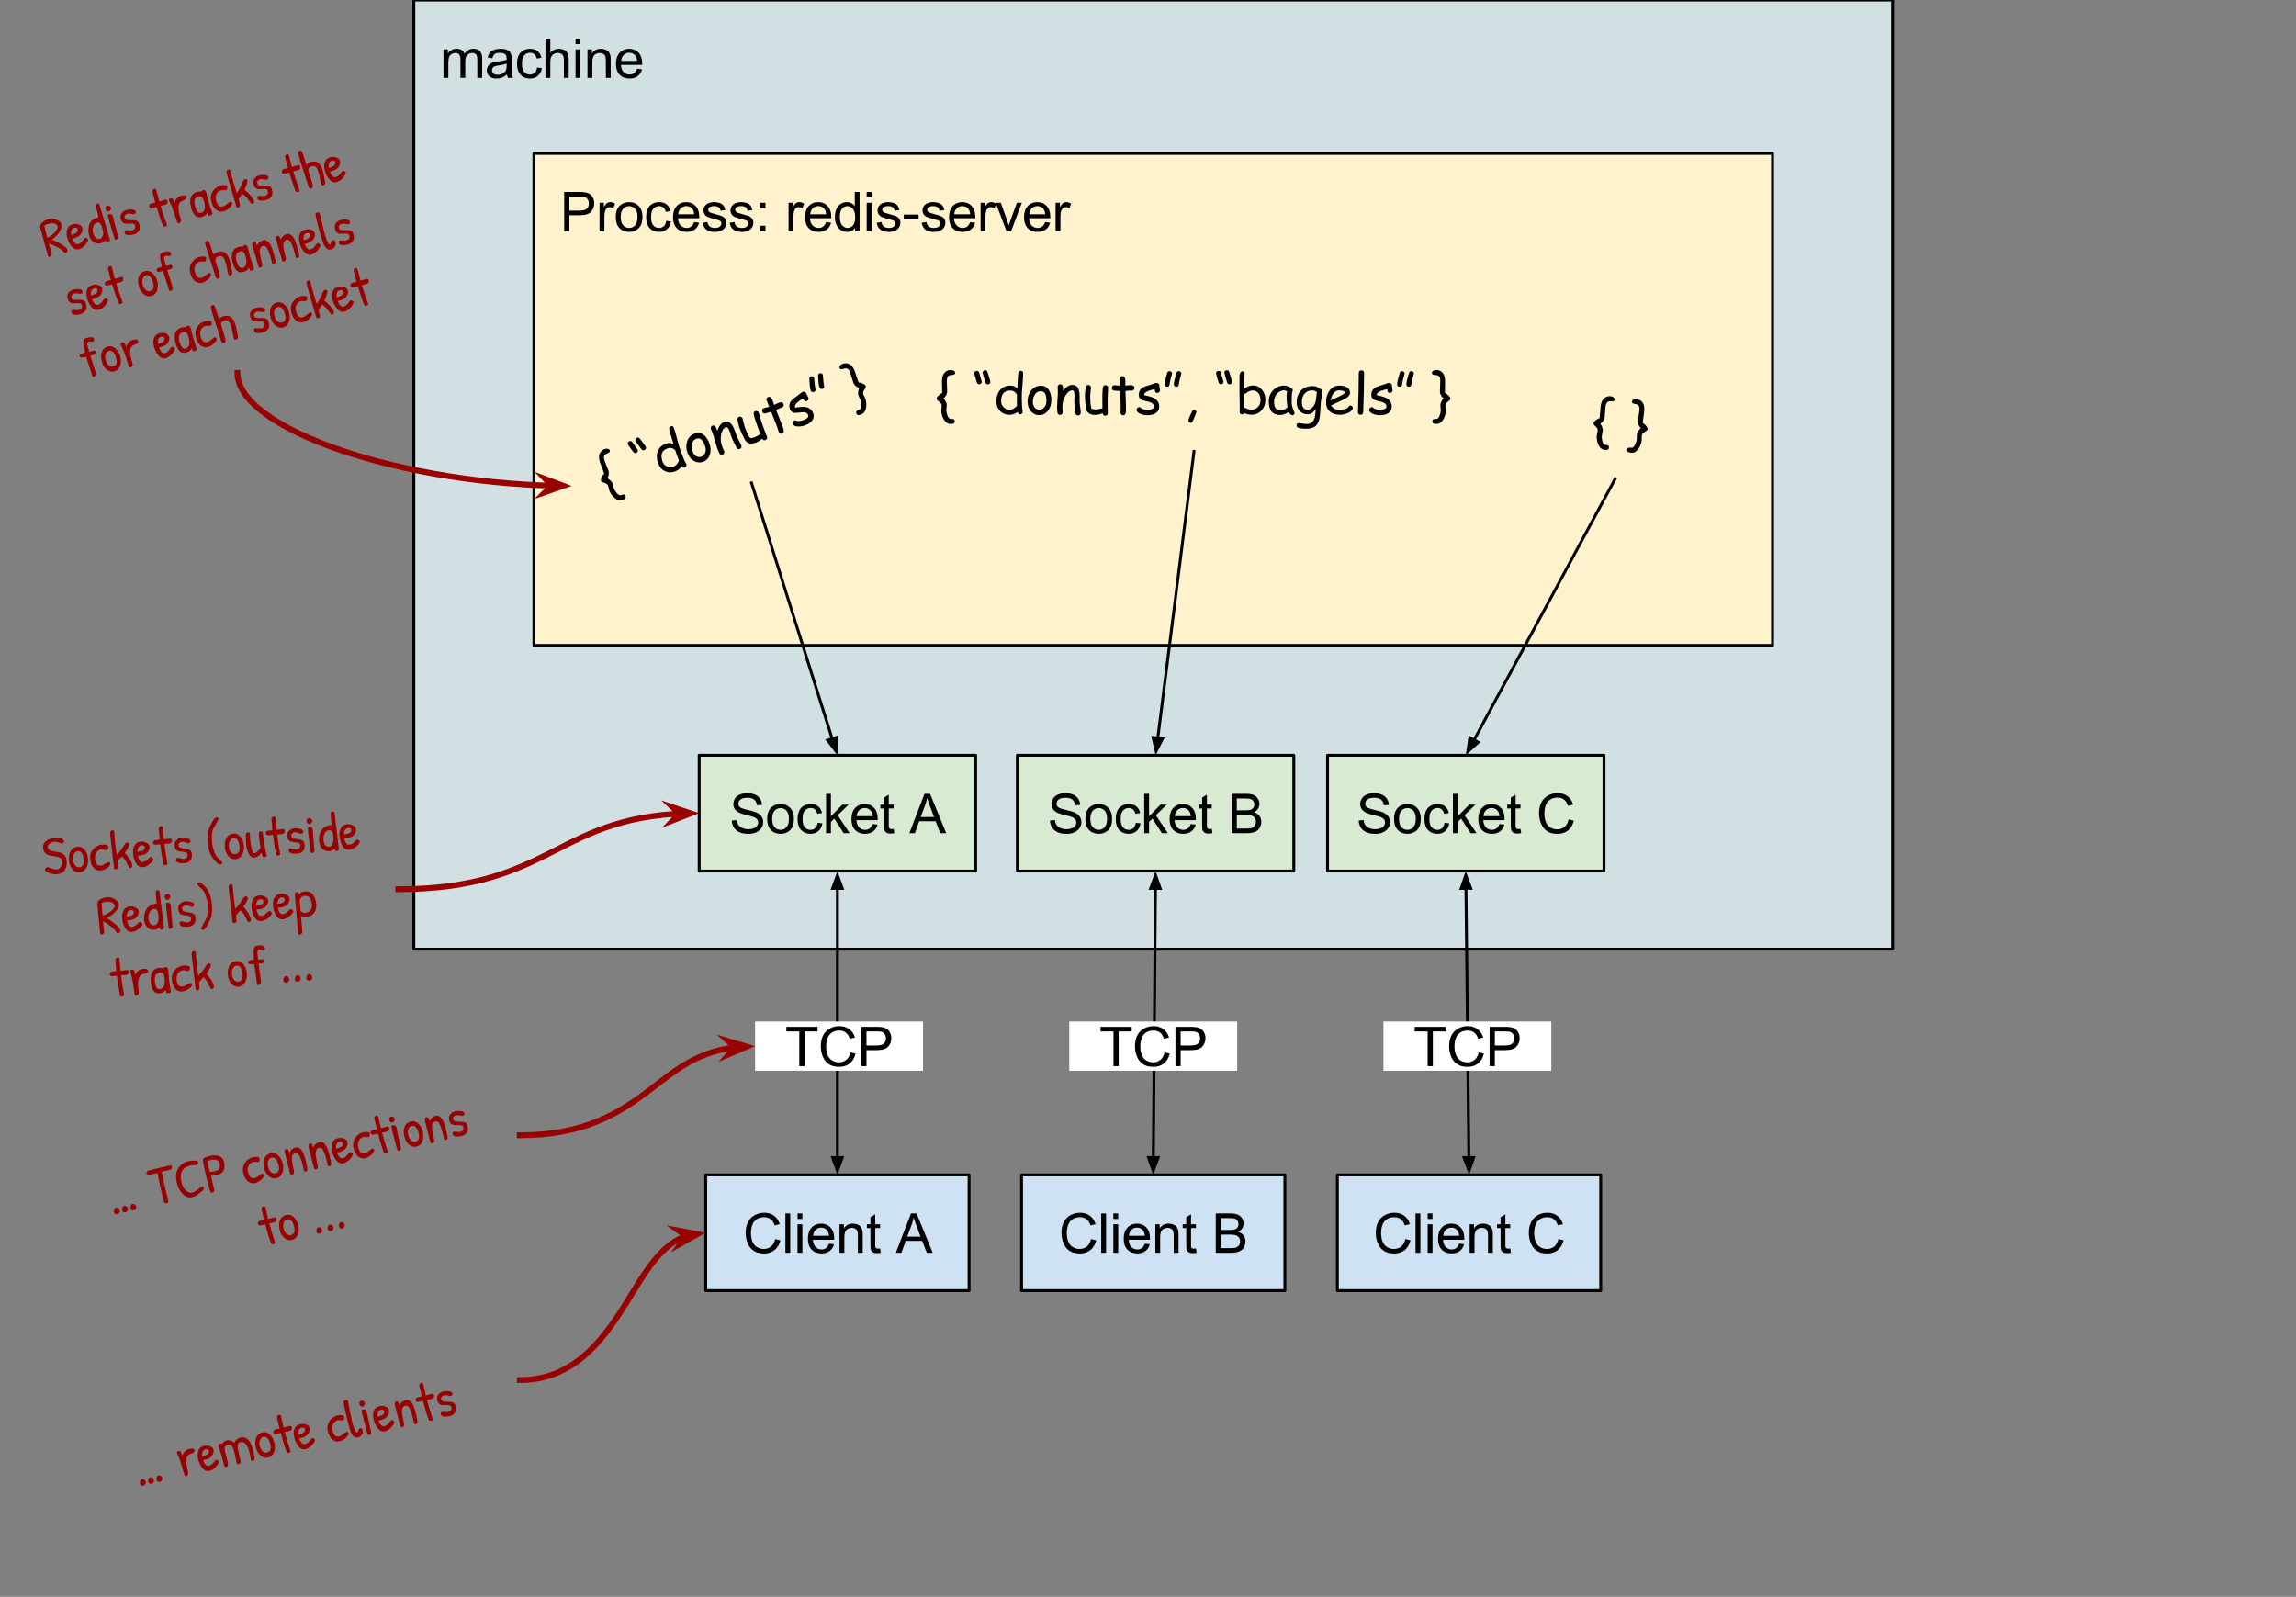 <svg fill="none" stroke-linecap="square" stroke-miterlimit="10" viewBox="0 0 793.367 551.793" xmlns="http://www.w3.org/2000/svg" xmlns:xlink="http://www.w3.org/1999/xlink"><rect x="0" y="0" width="793.367" height="551.793" fill="#808080" stroke="none"/><clipPath id="a"><path d="m0 0h793.367v551.793h-793.367z"/></clipPath><g clip-path="url(#a)"><path d="m0 0h793.367v551.793h-793.367z" fill="none"/><path d="m142.992 0h510.992v328h-510.992z" fill="#d0e0e3" fill-rule="evenodd"/><path d="m142.992 0h510.992v328h-510.992z" fill-rule="evenodd" stroke="#000" stroke-linecap="butt" stroke-linejoin="round"/><path d="m153.242 26.92v-9.859h1.5v1.391q.453-.719 1.219-1.156.781-.453 1.766-.453 1.094 0 1.797.453.703.453.984 1.281 1.172-1.734 3.047-1.734 1.469 0 2.25.812.797.812.797 2.5v6.766h-1.672v-6.203q0-1-.156-1.438-.156-.453-.594-.719-.422-.266-1-.266-1.031 0-1.719.688-.688.688-.688 2.219v5.719h-1.672v-6.406q0-1.109-.406-1.656-.406-.562-1.344-.562-.703 0-1.312.375-.594.359-.859 1.078-.266.719-.266 2.062v5.109zm21.978-1.219q-.938.797-1.797 1.125-.859.312-1.844.312-1.609 0-2.484-.781-.875-.797-.875-2.031 0-.734.328-1.328.328-.594.859-.953.531-.359 1.203-.547.5-.141 1.484-.25 2.031-.25 2.984-.578 0-.344 0-.438 0-1.016-.469-1.438-.641-.562-1.906-.562-1.172 0-1.734.406-.562.406-.828 1.469l-1.641-.234q.234-1.047.734-1.688.516-.641 1.469-.984.969-.359 2.25-.359 1.266 0 2.047.297.781.297 1.156.75.375.453.516 1.141.094.422.094 1.531v2.234q0 2.328.094 2.953.109.609.438 1.172h-1.75q-.266-.516-.328-1.219zm-.141-3.719q-.906.359-2.734.625-1.031.141-1.453.328-.422.188-.656.547-.234.359-.234.797 0 .672.5 1.125.516.438 1.484.438.969 0 1.719-.422.75-.438 1.109-1.156.266-.578.266-1.672zm10.516 1.328 1.641.219q-.266 1.688-1.375 2.656-1.109.953-2.734.953-2.016 0-3.25-1.312-1.219-1.328-1.219-3.797 0-1.594.516-2.781.531-1.203 1.609-1.797 1.094-.609 2.359-.609 1.609 0 2.625.812 1.016.812 1.312 2.312l-1.625.25q-.234-1-.828-1.5-.594-.5-1.422-.5-1.266 0-2.062.906-.781.906-.781 2.859 0 1.984.766 2.891.766.891 1.984.891.984 0 1.641-.594.656-.609.844-1.859zm2.891 3.609v-13.594h1.672v4.875q1.172-1.359 2.953-1.359 1.094 0 1.891.438.812.422 1.156 1.188.359.766.359 2.203v6.25h-1.672v-6.25q0-1.25-.547-1.812-.547-.578-1.531-.578-.75 0-1.406.391-.641.375-.922 1.047-.281.656-.281 1.812v5.391zm10.391-11.688v-1.906h1.672v1.906zm0 11.688v-9.859h1.672v9.859zm4.129 0v-9.859h1.5v1.406q1.094-1.625 3.141-1.625.891 0 1.641.328.75.312 1.109.844.375.516.531 1.219.094.469.094 1.625v6.062h-1.672v-6q0-1.016-.203-1.516-.188-.516-.688-.812-.5-.297-1.172-.297-1.062 0-1.844.672-.766.672-.766 2.578v5.375zm17.126-3.172 1.719.219q-.406 1.5-1.516 2.344-1.094.828-2.812.828-2.156 0-3.422-1.328-1.266-1.328-1.266-3.734 0-2.484 1.266-3.859 1.281-1.375 3.328-1.375 1.984 0 3.234 1.344 1.25 1.344 1.25 3.797 0 .141-.016.438h-7.344q.094 1.625.922 2.484.828.859 2.062.859.906 0 1.547-.469.656-.484 1.047-1.547zm-5.484-2.703h5.5q-.109-1.234-.625-1.859-.797-.969-2.078-.969-1.141 0-1.938.781-.781.766-.859 2.047z" fill="#000"/><path d="m184.488 53h428v170.016h-428z" fill="#fff2cc" fill-rule="evenodd"/><path d="m184.488 53h428v170.016h-428z" fill-rule="evenodd" stroke="#000" stroke-linecap="butt" stroke-linejoin="round"/><path d="m194.957 79.92v-13.594h5.125q1.359 0 2.078.125 1 .172 1.672.641.672.469 1.078 1.312.422.844.422 1.844 0 1.734-1.109 2.938-1.094 1.203-3.984 1.203h-3.484v5.531zm1.797-7.141h3.516q1.75 0 2.469-.641.734-.656.734-1.828 0-.859-.438-1.469-.422-.609-1.125-.797-.453-.125-1.672-.125h-3.484zm10.412 7.141v-9.859h1.5v1.5q.578-1.047 1.062-1.375.484-.344 1.078-.344.844 0 1.719.547l-.578 1.547q-.609-.359-1.234-.359-.547 0-.984.328-.422.328-.609.906-.281.891-.281 1.953v5.156zm5.603-4.922q0-2.734 1.531-4.062 1.266-1.094 3.094-1.094 2.031 0 3.312 1.344 1.297 1.328 1.297 3.672 0 1.906-.578 3-.562 1.078-1.656 1.688-1.078.594-2.375.594-2.062 0-3.344-1.328-1.281-1.328-1.281-3.812zm1.719 0q0 1.891.828 2.828.828.938 2.078.938 1.25 0 2.062-.938.828-.953.828-2.891 0-1.828-.828-2.766-.828-.938-2.062-.938-1.25 0-2.078.938-.828.938-.828 2.828zm15.719 1.312 1.641.219q-.266 1.688-1.375 2.656-1.109.953-2.734.953-2.016 0-3.25-1.312-1.219-1.328-1.219-3.797 0-1.594.516-2.781.531-1.203 1.609-1.797 1.094-.609 2.359-.609 1.609 0 2.625.812 1.016.812 1.312 2.312l-1.625.25q-.234-1-.828-1.5-.594-.5-1.422-.5-1.266 0-2.062.906-.781.906-.781 2.859 0 1.984.766 2.891.766.891 1.984.891.984 0 1.641-.594.656-.609.844-1.859zm9.641.438 1.719.219q-.406 1.5-1.516 2.344-1.094.828-2.812.828-2.156 0-3.422-1.328-1.266-1.328-1.266-3.734 0-2.484 1.266-3.859 1.281-1.375 3.328-1.375 1.984 0 3.234 1.344 1.25 1.344 1.25 3.797 0 .141-.016.438h-7.344q.094 1.625.922 2.484.828.859 2.062.859.906 0 1.547-.469.656-.484 1.047-1.547zm-5.484-2.703h5.5q-.109-1.234-.625-1.859-.797-.969-2.078-.969-1.141 0-1.938.781-.781.766-.859 2.047zm8.438 2.938 1.656-.266q.141 1 .766 1.531.641.516 1.781.516 1.156 0 1.703-.469.562-.469.562-1.094 0-.562-.484-.891-.344-.219-1.703-.562-1.844-.469-2.562-.797-.703-.344-1.078-.938-.359-.609-.359-1.328 0-.656.297-1.219.312-.562.828-.938.391-.281 1.062-.484.672-.203 1.438-.203 1.172 0 2.047.344.875.328 1.281.906.422.562.578 1.516l-1.625.219q-.109-.75-.656-1.172-.531-.438-1.5-.438-1.156 0-1.641.391-.484.375-.484.875 0 .328.203.594.203.266.641.438.25.094 1.469.438 1.766.469 2.469.766.703.297 1.094.875.406.578.406 1.438 0 .828-.484 1.578-.484.734-1.406 1.141-.922.391-2.078.391-1.922 0-2.938-.797-1-.797-1.281-2.359zm9.328 0 1.656-.266q.141 1 .766 1.531.641.516 1.781.516 1.156 0 1.703-.469.562-.469.562-1.094 0-.562-.484-.891-.344-.219-1.703-.562-1.844-.469-2.562-.797-.703-.344-1.078-.938-.359-.609-.359-1.328 0-.656.297-1.219.312-.562.828-.938.391-.281 1.062-.484.672-.203 1.438-.203 1.172 0 2.047.344.875.328 1.281.906.422.562.578 1.516l-1.625.219q-.109-.75-.656-1.172-.531-.438-1.5-.438-1.156 0-1.641.391-.484.375-.484.875 0 .328.203.594.203.266.641.438.25.094 1.469.438 1.766.469 2.469.766.703.297 1.094.875.406.578.406 1.438 0 .828-.484 1.578-.484.734-1.406 1.141-.922.391-2.078.391-1.922 0-2.938-.797-1-.797-1.281-2.359zm10.469-5.016v-1.906h1.906v1.906zm0 7.953v-1.906h1.906v1.906zm9.882 0v-9.859h1.5v1.5q.578-1.047 1.062-1.375.484-.344 1.078-.344.844 0 1.719.547l-.578 1.547q-.609-.359-1.234-.359-.547 0-.984.328-.422.328-.609.906-.281.891-.281 1.953v5.156zm12.978-3.172 1.719.219q-.406 1.5-1.516 2.344-1.094.828-2.812.828-2.156 0-3.422-1.328-1.266-1.328-1.266-3.734 0-2.484 1.266-3.859 1.281-1.375 3.328-1.375 1.984 0 3.234 1.344 1.25 1.344 1.25 3.797 0 .141-.016.438h-7.344q.094 1.625.922 2.484.828.859 2.062.859.906 0 1.547-.469.656-.484 1.047-1.547zm-5.484-2.703h5.5q-.109-1.234-.625-1.859-.797-.969-2.078-.969-1.141 0-1.938.781-.781.766-.859 2.047zm15.501 5.875v-1.25q-.938 1.469-2.75 1.469-1.172 0-2.172-.641-.984-.656-1.531-1.812-.531-1.172-.531-2.688 0-1.469.484-2.672.5-1.203 1.469-1.844.984-.641 2.203-.641.891 0 1.578.375.703.375 1.141.984v-4.875h1.656v13.594zm-5.281-4.922q0 1.891.797 2.828.812.938 1.891.938 1.094 0 1.859-.891.766-.891.766-2.734 0-2.016-.781-2.953-.781-.953-1.922-.953-1.109 0-1.859.906-.75.906-.75 2.859zm9.282-6.766v-1.906h1.672v1.906zm0 11.688v-9.859h1.672v9.859zm3.457-2.938 1.656-.266q.141 1 .766 1.531.641.516 1.781.516 1.156 0 1.703-.469.562-.469.562-1.094 0-.562-.484-.891-.344-.219-1.703-.562-1.844-.469-2.562-.797-.703-.344-1.078-.938-.359-.609-.359-1.328 0-.656.297-1.219.312-.562.828-.938.391-.281 1.062-.484.672-.203 1.438-.203 1.172 0 2.047.344.875.328 1.281.906.422.562.578 1.516l-1.625.219q-.109-.75-.656-1.172-.531-.438-1.5-.438-1.156 0-1.641.391-.484.375-.484.875 0 .328.203.594.203.266.641.438.25.094 1.469.438 1.766.469 2.469.766.703.297 1.094.875.406.578.406 1.438 0 .828-.484 1.578-.484.734-1.406 1.141-.922.391-2.078.391-1.922 0-2.938-.797-1-.797-1.281-2.359zm9.359-1.141v-1.688h5.125v1.688zm6.181 1.141 1.656-.266q.141 1 .766 1.531.641.516 1.781.516 1.156 0 1.703-.469.562-.469.562-1.094 0-.562-.484-.891-.344-.219-1.703-.562-1.844-.469-2.562-.797-.703-.344-1.078-.938-.359-.609-.359-1.328 0-.656.297-1.219.312-.562.828-.938.391-.281 1.062-.484.672-.203 1.438-.203 1.172 0 2.047.344.875.328 1.281.906.422.562.578 1.516l-1.625.219q-.109-.75-.656-1.172-.531-.438-1.5-.438-1.156 0-1.641.391-.484.375-.484.875 0 .328.203.594.203.266.641.438.25.094 1.469.438 1.766.469 2.469.766.703.297 1.094.875.406.578.406 1.438 0 .828-.484 1.578-.484.734-1.406 1.141-.922.391-2.078.391-1.922 0-2.938-.797-1-.797-1.281-2.359zm16.75-.234 1.719.219q-.406 1.5-1.516 2.344-1.094.828-2.812.828-2.156 0-3.422-1.328-1.266-1.328-1.266-3.734 0-2.484 1.266-3.859 1.281-1.375 3.328-1.375 1.984 0 3.234 1.344 1.25 1.344 1.25 3.797 0 .141-.016.438h-7.344q.094 1.625.922 2.484.828.859 2.062.859.906 0 1.547-.469.656-.484 1.047-1.547zm-5.484-2.703h5.5q-.109-1.234-.625-1.859-.797-.969-2.078-.969-1.141 0-1.938.781-.781.766-.859 2.047zm9.094 5.875v-9.859h1.5v1.5q.578-1.047 1.062-1.375.484-.344 1.078-.344.844 0 1.719.547l-.578 1.547q-.609-.359-1.234-.359-.547 0-.984.328-.422.328-.609.906-.281.891-.281 1.953v5.156zm8.963 0-3.75-9.859h1.766l2.125 5.906q.344.953.625 1.984.219-.781.625-1.875l2.188-6.016h1.719l-3.734 9.859zm13.344-3.172 1.719.219q-.406 1.5-1.516 2.344-1.094.828-2.812.828-2.156 0-3.422-1.328-1.266-1.328-1.266-3.734 0-2.484 1.266-3.859 1.281-1.375 3.328-1.375 1.984 0 3.234 1.344 1.25 1.344 1.25 3.797 0 .141-.016.438h-7.344q.094 1.625.922 2.484.828.859 2.062.859.906 0 1.547-.469.656-.484 1.047-1.547zm-5.484-2.703h5.5q-.109-1.234-.625-1.859-.797-.969-2.078-.969-1.141 0-1.938.781-.781.766-.859 2.047zm9.094 5.875v-9.859h1.5v1.5q.578-1.047 1.062-1.375.484-.344 1.078-.344.844 0 1.719.547l-.578 1.547q-.609-.359-1.234-.359-.547 0-.984.328-.422.328-.609.906-.281.891-.281 1.953v5.156z" fill="#000"/><path d="m412.575 156-13.26 105.008" fill="none"/><g fill-rule="evenodd"><path d="m412.575 156-12.508 99.055" stroke="#000" stroke-linecap="butt" stroke-linejoin="round"/><path d="m398.428 254.848 1.07 4.709 2.207-4.295z" fill="#000" stroke="#000" stroke-linecap="butt"/><path d="m243.866 406h90.992v40h-90.992z" fill="#cfe2f3"/><path d="m243.866 406h90.992v40h-90.992z" stroke="#000" stroke-linecap="butt" stroke-linejoin="round"/></g><path d="m267.872 428.154 1.797.453q-.562 2.219-2.031 3.391-1.469 1.156-3.594 1.156-2.203 0-3.578-.891-1.375-.906-2.094-2.594-.719-1.703-.719-3.656 0-2.125.797-3.703.812-1.578 2.312-2.391 1.5-.828 3.297-.828 2.047 0 3.438 1.047 1.391 1.031 1.938 2.906l-1.766.422q-.469-1.484-1.375-2.156-.906-.688-2.266-.688-1.562 0-2.625.75-1.047.75-1.484 2.031-.422 1.266-.422 2.609 0 1.734.5 3.031.516 1.281 1.578 1.922 1.078.641 2.312.641 1.516 0 2.562-.859 1.047-.875 1.422-2.594zm3.52 4.766v-13.594h1.672v13.594zm4.192-11.688v-1.906h1.672v1.906zm0 11.688v-9.859h1.672v9.859zm10.879-3.172 1.719.219q-.406 1.5-1.516 2.344-1.094.828-2.812.828-2.156 0-3.422-1.328-1.266-1.328-1.266-3.734 0-2.484 1.266-3.859 1.281-1.375 3.328-1.375 1.984 0 3.234 1.344 1.25 1.344 1.25 3.797 0 .141-.016.438h-7.344q.094 1.625.922 2.484.828.859 2.062.859.906 0 1.547-.469.656-.484 1.047-1.547zm-5.484-2.703h5.5q-.109-1.234-.625-1.859-.797-.969-2.078-.969-1.141 0-1.938.781-.781.766-.859 2.047zm9.11 5.875v-9.859h1.5v1.406q1.094-1.625 3.141-1.625.891 0 1.641.328.75.312 1.109.844.375.516.531 1.219.094.469.094 1.625v6.062h-1.672v-6q0-1.016-.203-1.516-.188-.516-.688-.812-.5-.297-1.172-.297-1.062 0-1.844.672-.766.672-.766 2.578v5.375zm14.032-1.5.234 1.484q-.703.141-1.266.141-.906 0-1.406-.281-.5-.297-.703-.75-.203-.469-.203-1.984v-5.656h-1.234v-1.312h1.234v-2.438l1.656-1v3.438h1.688v1.312h-1.688v5.75q0 .719.078.922.094.203.297.328.203.125.578.125.266 0 .734-.078zm5.429 1.5 5.234-13.594h1.938l5.562 13.594h-2.047l-1.594-4.125h-5.688l-1.484 4.125zm3.922-5.578h4.609l-1.406-3.781q-.656-1.703-.969-2.812-.266 1.312-.734 2.594z" fill="#000"/><path d="m241.598 261h95.528v40h-95.528z" fill="#d9ead3" fill-rule="evenodd"/><path d="m241.598 261h95.528v40h-95.528z" fill-rule="evenodd" stroke="#000" stroke-linecap="butt" stroke-linejoin="round"/><path d="m252.891 283.545 1.688-.141q.125 1.016.562 1.672.438.656 1.359 1.062.938.406 2.094.406 1.031 0 1.812-.312.797-.312 1.188-.844.391-.531.391-1.156 0-.641-.375-1.109-.375-.484-1.234-.812-.547-.219-2.422-.656-1.875-.453-2.625-.859-.969-.516-1.453-1.266-.469-.75-.469-1.688 0-1.031.578-1.922.594-.906 1.703-1.359 1.125-.469 2.5-.469 1.516 0 2.672.484 1.156.484 1.766 1.438.625.938.672 2.141l-1.719.125q-.141-1.281-.953-1.938-.797-.672-2.359-.672-1.625 0-2.375.609-.75.594-.75 1.438 0 .734.531 1.203.516.469 2.703.969 2.203.5 3.016.875 1.188.547 1.75 1.391.578.828.578 1.922 0 1.094-.625 2.062-.625.953-1.797 1.484-1.156.531-2.609.531-1.844 0-3.094-.531-1.25-.547-1.969-1.625-.703-1.078-.734-2.453zm12.209-.547q0-2.734 1.531-4.062 1.266-1.094 3.094-1.094 2.031 0 3.312 1.344 1.297 1.328 1.297 3.672 0 1.906-.578 3-.562 1.078-1.656 1.688-1.078.594-2.375.594-2.062 0-3.344-1.328-1.281-1.328-1.281-3.812zm1.719 0q0 1.891.828 2.828.828.938 2.078.938 1.25 0 2.062-.938.828-.953.828-2.891 0-1.828-.828-2.766-.828-.938-2.062-.938-1.25 0-2.078.938-.828.938-.828 2.828zm15.719 1.312 1.641.219q-.266 1.688-1.375 2.656-1.109.953-2.734.953-2.016 0-3.25-1.312-1.219-1.328-1.219-3.797 0-1.594.516-2.781.531-1.203 1.609-1.797 1.094-.609 2.359-.609 1.609 0 2.625.812 1.016.812 1.312 2.312l-1.625.25q-.234-1-.828-1.5-.594-.5-1.422-.5-1.266 0-2.062.906-.781.906-.781 2.859 0 1.984.766 2.891.766.891 1.984.891.984 0 1.641-.594.656-.609.844-1.859zm2.906 3.609v-13.594h1.672v7.75l3.953-4.016h2.156l-3.766 3.656 4.141 6.203h-2.062l-3.25-5.031-1.172 1.125v3.906zm16.062-3.172 1.719.219q-.406 1.5-1.516 2.344-1.094.828-2.812.828-2.156 0-3.422-1.328-1.266-1.328-1.266-3.734 0-2.484 1.266-3.859 1.281-1.375 3.328-1.375 1.984 0 3.234 1.344 1.25 1.344 1.25 3.797 0 .141-.016.438h-7.344q.094 1.625.922 2.484.828.859 2.062.859.906 0 1.547-.469.656-.484 1.047-1.547zm-5.484-2.703h5.5q-.109-1.234-.625-1.859-.797-.969-2.078-.969-1.141 0-1.938.781-.781.766-.859 2.047zm12.766 4.375.234 1.484q-.703.141-1.266.141-.906 0-1.406-.281-.5-.297-.703-.75-.203-.469-.203-1.984v-5.656h-1.234v-1.312h1.234v-2.438l1.656-1v3.438h1.688v1.312h-1.688v5.75q0 .719.078.922.094.203.297.328.203.125.578.125.266 0 .734-.078zm5.429 1.5 5.234-13.594h1.938l5.562 13.594h-2.047l-1.594-4.125h-5.688l-1.484 4.125zm3.922-5.578h4.609l-1.406-3.781q-.656-1.703-.969-2.812-.266 1.312-.734 2.594z" fill="#000"/><path d="m351.535 261h95.528v40h-95.528z" fill="#d9ead3" fill-rule="evenodd"/><path d="m351.535 261h95.528v40h-95.528z" fill-rule="evenodd" stroke="#000" stroke-linecap="butt" stroke-linejoin="round"/><path d="m362.828 283.545 1.688-.141q.125 1.016.562 1.672.438.656 1.359 1.062.938.406 2.094.406 1.031 0 1.812-.312.797-.312 1.188-.844.391-.531.391-1.156 0-.641-.375-1.109-.375-.484-1.234-.812-.547-.219-2.422-.656-1.875-.453-2.625-.859-.969-.516-1.453-1.266-.469-.75-.469-1.688 0-1.031.578-1.922.594-.906 1.703-1.359 1.125-.469 2.5-.469 1.516 0 2.672.484 1.156.484 1.766 1.438.625.938.672 2.141l-1.719.125q-.141-1.281-.953-1.938-.797-.672-2.359-.672-1.625 0-2.375.609-.75.594-.75 1.438 0 .734.531 1.203.516.469 2.703.969 2.203.5 3.016.875 1.188.547 1.75 1.391.578.828.578 1.922 0 1.094-.625 2.062-.625.953-1.797 1.484-1.156.531-2.609.531-1.844 0-3.094-.531-1.25-.547-1.969-1.625-.703-1.078-.734-2.453zm12.209-.547q0-2.734 1.531-4.062 1.266-1.094 3.094-1.094 2.031 0 3.312 1.344 1.297 1.328 1.297 3.672 0 1.906-.578 3-.562 1.078-1.656 1.688-1.078.594-2.375.594-2.062 0-3.344-1.328-1.281-1.328-1.281-3.812zm1.719 0q0 1.891.828 2.828.828.938 2.078.938 1.25 0 2.062-.938.828-.953.828-2.891 0-1.828-.828-2.766-.828-.938-2.062-.938-1.25 0-2.078.938-.828.938-.828 2.828zm15.719 1.312 1.641.219q-.266 1.688-1.375 2.656-1.109.953-2.734.953-2.016 0-3.25-1.312-1.219-1.328-1.219-3.797 0-1.594.516-2.781.531-1.203 1.609-1.797 1.094-.609 2.359-.609 1.609 0 2.625.812 1.016.812 1.312 2.312l-1.625.25q-.234-1-.828-1.5-.594-.5-1.422-.5-1.266 0-2.062.906-.781.906-.781 2.859 0 1.984.766 2.891.766.891 1.984.891.984 0 1.641-.594.656-.609.844-1.859zm2.906 3.609v-13.594h1.672v7.75l3.953-4.016h2.156l-3.766 3.656 4.141 6.203h-2.062l-3.25-5.031-1.172 1.125v3.906zm16.062-3.172 1.719.219q-.406 1.5-1.516 2.344-1.094.828-2.812.828-2.156 0-3.422-1.328-1.266-1.328-1.266-3.734 0-2.484 1.266-3.859 1.281-1.375 3.328-1.375 1.984 0 3.234 1.344 1.25 1.344 1.25 3.797 0 .141-.016.438h-7.344q.094 1.625.922 2.484.828.859 2.062.859.906 0 1.547-.469.656-.484 1.047-1.547zm-5.484-2.703h5.5q-.109-1.234-.625-1.859-.797-.969-2.078-.969-1.141 0-1.938.781-.781.766-.859 2.047zm12.766 4.375.234 1.484q-.703.141-1.266.141-.906 0-1.406-.281-.5-.297-.703-.75-.203-.469-.203-1.984v-5.656h-1.234v-1.312h1.234v-2.438l1.656-1v3.438h1.688v1.312h-1.688v5.75q0 .719.078.922.094.203.297.328.203.125.578.125.266 0 .734-.078zm6.851 1.5v-13.594h5.109q1.547 0 2.484.406.953.406 1.484 1.266.531.859.531 1.797 0 .875-.469 1.656-.469.766-1.438 1.234 1.234.359 1.891 1.234.672.875.672 2.062 0 .953-.406 1.781-.391.812-.984 1.266-.594.438-1.5.672-.891.219-2.188.219zm1.797-7.891h2.938q1.203 0 1.719-.156.688-.203 1.031-.672.359-.469.359-1.188 0-.672-.328-1.188-.328-.516-.938-.703-.594-.203-2.062-.203h-2.719zm0 6.281h3.391q.875 0 1.219-.062.625-.109 1.047-.359.422-.266.688-.766.266-.5.266-1.141 0-.766-.391-1.328-.391-.562-1.078-.781-.688-.234-1.984-.234h-3.156z" fill="#000"/><path d="m458.717 261h95.528v40h-95.528z" fill="#d9ead3" fill-rule="evenodd"/><path d="m458.717 261h95.528v40h-95.528z" fill-rule="evenodd" stroke="#000" stroke-linecap="butt" stroke-linejoin="round"/><path d="m469.494 283.545 1.688-.141q.125 1.016.562 1.672.438.656 1.359 1.062.938.406 2.094.406 1.031 0 1.812-.312.797-.312 1.188-.844.391-.531.391-1.156 0-.641-.375-1.109-.375-.484-1.234-.812-.547-.219-2.422-.656-1.875-.453-2.625-.859-.969-.516-1.453-1.266-.469-.75-.469-1.688 0-1.031.578-1.922.594-.906 1.703-1.359 1.125-.469 2.5-.469 1.516 0 2.672.484 1.156.484 1.766 1.438.625.938.672 2.141l-1.719.125q-.141-1.281-.953-1.938-.797-.672-2.359-.672-1.625 0-2.375.609-.75.594-.75 1.438 0 .734.531 1.203.516.469 2.703.969 2.203.5 3.016.875 1.188.547 1.75 1.391.578.828.578 1.922 0 1.094-.625 2.062-.625.953-1.797 1.484-1.156.531-2.609.531-1.844 0-3.094-.531-1.25-.547-1.969-1.625-.703-1.078-.734-2.453zm12.209-.547q0-2.734 1.531-4.062 1.266-1.094 3.094-1.094 2.031 0 3.312 1.344 1.297 1.328 1.297 3.672 0 1.906-.578 3-.562 1.078-1.656 1.688-1.078.594-2.375.594-2.062 0-3.344-1.328-1.281-1.328-1.281-3.812zm1.719 0q0 1.891.828 2.828.828.938 2.078.938 1.25 0 2.062-.938.828-.953.828-2.891 0-1.828-.828-2.766-.828-.938-2.062-.938-1.25 0-2.078.938-.828.938-.828 2.828zm15.719 1.312 1.641.219q-.266 1.688-1.375 2.656-1.109.953-2.734.953-2.016 0-3.25-1.312-1.219-1.328-1.219-3.797 0-1.594.516-2.781.531-1.203 1.609-1.797 1.094-.609 2.359-.609 1.609 0 2.625.812 1.016.812 1.312 2.312l-1.625.25q-.234-1-.828-1.5-.594-.5-1.422-.5-1.266 0-2.062.906-.781.906-.781 2.859 0 1.984.766 2.891.766.891 1.984.891.984 0 1.641-.594.656-.609.844-1.859zm2.906 3.609v-13.594h1.672v7.75l3.953-4.016h2.156l-3.766 3.656 4.141 6.203h-2.062l-3.25-5.031-1.172 1.125v3.906zm16.063-3.172 1.719.219q-.406 1.5-1.516 2.344-1.094.828-2.812.828-2.156 0-3.422-1.328-1.266-1.328-1.266-3.734 0-2.484 1.266-3.859 1.281-1.375 3.328-1.375 1.984 0 3.234 1.344 1.25 1.344 1.25 3.797 0 .141-.016.438h-7.344q.094 1.625.922 2.484.828.859 2.062.859.906 0 1.547-.469.656-.484 1.047-1.547zm-5.484-2.703h5.5q-.109-1.234-.625-1.859-.797-.969-2.078-.969-1.141 0-1.938.781-.781.766-.859 2.047zm12.766 4.375.234 1.484q-.703.141-1.266.141-.906 0-1.406-.281-.5-.297-.703-.75-.203-.469-.203-1.984v-5.656h-1.234v-1.312h1.234v-2.438l1.656-1v3.438h1.688v1.312h-1.688v5.75q0 .719.078.922.094.203.297.328.203.125.578.125.266 0 .734-.078zm16.632-3.266 1.797.453q-.562 2.219-2.031 3.391-1.469 1.156-3.594 1.156-2.203 0-3.578-.891-1.375-.906-2.094-2.594-.719-1.703-.719-3.656 0-2.125.797-3.703.812-1.578 2.312-2.391 1.5-.828 3.297-.828 2.047 0 3.438 1.047 1.391 1.031 1.938 2.906l-1.766.422q-.469-1.484-1.375-2.156-.906-.688-2.266-.688-1.562 0-2.625.75-1.047.75-1.484 2.031-.422 1.266-.422 2.609 0 1.734.5 3.031.516 1.281 1.578 1.922 1.078.641 2.312.641 1.516 0 2.562-.859 1.047-.875 1.422-2.594z" fill="#000"/><path d="m352.992 406h90.992v40h-90.992z" fill="#cfe2f3" fill-rule="evenodd"/><path d="m352.992 406h90.992v40h-90.992z" fill-rule="evenodd" stroke="#000" stroke-linecap="butt" stroke-linejoin="round"/><path d="m376.998 428.154 1.797.453q-.562 2.219-2.031 3.391-1.469 1.156-3.594 1.156-2.203 0-3.578-.891-1.375-.906-2.094-2.594-.719-1.703-.719-3.656 0-2.125.797-3.703.812-1.578 2.312-2.391 1.5-.828 3.297-.828 2.047 0 3.438 1.047 1.391 1.031 1.938 2.906l-1.766.422q-.469-1.484-1.375-2.156-.906-.688-2.266-.688-1.562 0-2.625.75-1.047.75-1.484 2.031-.422 1.266-.422 2.609 0 1.734.5 3.031.516 1.281 1.578 1.922 1.078.641 2.312.641 1.516 0 2.562-.859 1.047-.875 1.422-2.594zm3.52 4.766v-13.594h1.672v13.594zm4.192-11.688v-1.906h1.672v1.906zm0 11.688v-9.859h1.672v9.859zm10.879-3.172 1.719.219q-.406 1.5-1.516 2.344-1.094.828-2.812.828-2.156 0-3.422-1.328-1.266-1.328-1.266-3.734 0-2.484 1.266-3.859 1.281-1.375 3.328-1.375 1.984 0 3.234 1.344 1.25 1.344 1.25 3.797 0 .141-.016.438h-7.344q.094 1.625.922 2.484.828.859 2.062.859.906 0 1.547-.469.656-.484 1.047-1.547zm-5.484-2.703h5.5q-.109-1.234-.625-1.859-.797-.969-2.078-.969-1.141 0-1.938.781-.781.766-.859 2.047zm9.11 5.875v-9.859h1.5v1.406q1.094-1.625 3.141-1.625.891 0 1.641.328.75.312 1.109.844.375.516.531 1.219.094.469.094 1.625v6.062h-1.672v-6q0-1.016-.203-1.516-.188-.516-.688-.812-.5-.297-1.172-.297-1.062 0-1.844.672-.766.672-.766 2.578v5.375zm14.032-1.5.234 1.484q-.703.141-1.266.141-.906 0-1.406-.281-.5-.297-.703-.75-.203-.469-.203-1.984v-5.656h-1.234v-1.312h1.234v-2.438l1.656-1v3.438h1.688v1.312h-1.688v5.75q0 .719.078.922.094.203.297.328.203.125.578.125.266 0 .734-.078zm6.851 1.5v-13.594h5.109q1.547 0 2.484.406.953.406 1.484 1.266.531.859.531 1.797 0 .875-.469 1.656-.469.766-1.438 1.234 1.234.359 1.891 1.234.672.875.672 2.062 0 .953-.406 1.781-.391.812-.984 1.266-.594.438-1.5.672-.891.219-2.188.219zm1.797-7.891h2.938q1.203 0 1.719-.156.688-.203 1.031-.672.359-.469.359-1.188 0-.672-.328-1.188-.328-.516-.938-.703-.594-.203-2.062-.203h-2.719zm0 6.281h3.391q.875 0 1.219-.062.625-.109 1.047-.359.422-.266.688-.766.266-.5.266-1.141 0-.766-.391-1.328-.391-.562-1.078-.781-.688-.234-1.984-.234h-3.156z" fill="#000"/><path d="m462.118 406h90.992v40h-90.992z" fill="#cfe2f3" fill-rule="evenodd"/><path d="m462.118 406h90.992v40h-90.992z" fill-rule="evenodd" stroke="#000" stroke-linecap="butt" stroke-linejoin="round"/><path d="m485.609 428.154 1.797.453q-.562 2.219-2.031 3.391-1.469 1.156-3.594 1.156-2.203 0-3.578-.891-1.375-.906-2.094-2.594-.719-1.703-.719-3.656 0-2.125.797-3.703.812-1.578 2.312-2.391 1.5-.828 3.297-.828 2.047 0 3.438 1.047 1.391 1.031 1.938 2.906l-1.766.422q-.469-1.484-1.375-2.156-.906-.688-2.266-.688-1.562 0-2.625.75-1.047.75-1.484 2.031-.422 1.266-.422 2.609 0 1.734.5 3.031.516 1.281 1.578 1.922 1.078.641 2.312.641 1.516 0 2.562-.859 1.047-.875 1.422-2.594zm3.52 4.766v-13.594h1.672v13.594zm4.192-11.688v-1.906h1.672v1.906zm0 11.688v-9.859h1.672v9.859zm10.879-3.172 1.719.219q-.406 1.5-1.516 2.344-1.094.828-2.812.828-2.156 0-3.422-1.328-1.266-1.328-1.266-3.734 0-2.484 1.266-3.859 1.281-1.375 3.328-1.375 1.984 0 3.234 1.344 1.25 1.344 1.25 3.797 0 .141-.016.438h-7.344q.094 1.625.922 2.484.828.859 2.062.859.906 0 1.547-.469.656-.484 1.047-1.547zm-5.484-2.703h5.5q-.109-1.234-.625-1.859-.797-.969-2.078-.969-1.141 0-1.938.781-.781.766-.859 2.047zm9.11 5.875v-9.859h1.5v1.406q1.094-1.625 3.141-1.625.891 0 1.641.328.75.312 1.109.844.375.516.531 1.219.094.469.094 1.625v6.062h-1.672v-6q0-1.016-.203-1.516-.188-.516-.688-.812-.5-.297-1.172-.297-1.062 0-1.844.672-.766.672-.766 2.578v5.375zm14.032-1.5.234 1.484q-.703.141-1.266.141-.906 0-1.406-.281-.5-.297-.703-.75-.203-.469-.203-1.984v-5.656h-1.234v-1.312h1.234v-2.438l1.656-1v3.438h1.688v1.312h-1.688v5.75q0 .719.078.922.094.203.297.328.203.125.578.125.266 0 .734-.078zm16.632-3.266 1.797.453q-.562 2.219-2.031 3.391-1.469 1.156-3.594 1.156-2.203 0-3.578-.891-1.375-.906-2.094-2.594-.719-1.703-.719-3.656 0-2.125.797-3.703.812-1.578 2.312-2.391 1.5-.828 3.297-.828 2.047 0 3.438 1.047 1.391 1.031 1.938 2.906l-1.766.422q-.469-1.484-1.375-2.156-.906-.688-2.266-.688-1.562 0-2.625.75-1.047.75-1.484 2.031-.422 1.266-.422 2.609 0 1.734.5 3.031.516 1.281 1.578 1.922 1.078.641 2.312.641 1.516 0 2.562-.859 1.047-.875 1.422-2.594z" fill="#000"/><path d="m289.362 301v105.008" fill="none"/><path d="m289.362 307v93.008" fill-rule="evenodd" stroke="#000" stroke-linecap="butt" stroke-linejoin="round"/><path d="m291.014 307-1.652-4.538-1.652 4.538z" fill="#000" fill-rule="evenodd" stroke="#000" stroke-linecap="butt"/><path d="m287.71 400.008 1.652 4.538 1.652-4.538z" fill="#000" fill-rule="evenodd" stroke="#000" stroke-linecap="butt"/><path d="m399.299 301-.819 105.008" fill="none"/><path d="m399.252 307-.725 93.008" fill-rule="evenodd" stroke="#000" stroke-linecap="butt" stroke-linejoin="round"/><path d="m400.904 307.013-1.616-4.551-1.687 4.525z" fill="#000" fill-rule="evenodd" stroke="#000" stroke-linecap="butt"/><path d="m396.875 399.995 1.616 4.551 1.687-4.525z" fill="#000" fill-rule="evenodd" stroke="#000" stroke-linecap="butt"/><path d="m506.48 301 1.134 105.008" fill="none"/><path d="m506.545 307 1.004 93.009" fill-rule="evenodd" stroke="#000" stroke-linecap="butt" stroke-linejoin="round"/><path d="m508.197 306.982-1.701-4.52-1.603 4.556z" fill="#000" fill-rule="evenodd" stroke="#000" stroke-linecap="butt"/><path d="m505.898 400.026 1.701 4.52 1.603-4.556z" fill="#000" fill-rule="evenodd" stroke="#000" stroke-linecap="butt"/><path d="m260.921 352.996h58.016v17.008h-58.016z" fill="#fff" fill-rule="evenodd"/><path d="m276.195 368.42v-12h-4.469v-1.594h10.766v1.594h-4.5v12zm17.646-4.766 1.797.453q-.562 2.219-2.031 3.391-1.469 1.156-3.594 1.156-2.203 0-3.578-.891-1.375-.906-2.094-2.594-.719-1.703-.719-3.656 0-2.125.797-3.703.812-1.578 2.312-2.391 1.5-.828 3.297-.828 2.047 0 3.438 1.047 1.391 1.031 1.938 2.906l-1.766.422q-.469-1.484-1.375-2.156-.906-.688-2.266-.688-1.562 0-2.625.75-1.047.75-1.484 2.031-.422 1.266-.422 2.609 0 1.734.5 3.031.516 1.281 1.578 1.922 1.078.641 2.312.641 1.516 0 2.562-.859 1.047-.875 1.422-2.594zm3.77 4.766v-13.594h5.125q1.359 0 2.078.125 1 .172 1.672.641.672.469 1.078 1.312.422.844.422 1.844 0 1.734-1.109 2.938-1.094 1.203-3.984 1.203h-3.484v5.531zm1.797-7.141h3.516q1.75 0 2.469-.641.734-.656.734-1.828 0-.859-.438-1.469-.422-.609-1.125-.797-.453-.125-1.672-.125h-3.484z" fill="#000"/><path d="m369.48 352.996h58.016v17.008h-58.016z" fill="#fff" fill-rule="evenodd"/><path d="m384.754 368.42v-12h-4.469v-1.594h10.766v1.594h-4.5v12zm17.646-4.766 1.797.453q-.562 2.219-2.031 3.391-1.469 1.156-3.594 1.156-2.203 0-3.578-.891-1.375-.906-2.094-2.594-.719-1.703-.719-3.656 0-2.125.797-3.703.812-1.578 2.312-2.391 1.5-.828 3.297-.828 2.047 0 3.438 1.047 1.391 1.031 1.938 2.906l-1.766.422q-.469-1.484-1.375-2.156-.906-.688-2.266-.688-1.562 0-2.625.75-1.047.75-1.484 2.031-.422 1.266-.422 2.609 0 1.734.5 3.031.516 1.281 1.578 1.922 1.078.641 2.312.641 1.516 0 2.562-.859 1.047-.875 1.422-2.594zm3.77 4.766v-13.594h5.125q1.359 0 2.078.125 1 .172 1.672.641.672.469 1.078 1.312.422.844.422 1.844 0 1.734-1.109 2.938-1.094 1.203-3.984 1.203h-3.484v5.531zm1.797-7.141h3.516q1.75 0 2.469-.641.734-.656.734-1.828 0-.859-.438-1.469-.422-.609-1.125-.797-.453-.125-1.672-.125h-3.484z" fill="#000"/><path d="m478.039 352.996h58.016v17.008h-58.016z" fill="#fff" fill-rule="evenodd"/><path d="m493.313 368.42v-12h-4.469v-1.594h10.766v1.594h-4.5v12zm17.646-4.766 1.797.453q-.562 2.219-2.031 3.391-1.469 1.156-3.594 1.156-2.203 0-3.578-.891-1.375-.906-2.094-2.594-.719-1.703-.719-3.656 0-2.125.797-3.703.812-1.578 2.312-2.391 1.5-.828 3.297-.828 2.047 0 3.438 1.047 1.391 1.031 1.938 2.906l-1.766.422q-.469-1.484-1.375-2.156-.906-.688-2.266-.688-1.562 0-2.625.75-1.047.75-1.484 2.031-.422 1.266-.422 2.609 0 1.734.5 3.031.516 1.281 1.578 1.922 1.078.641 2.312.641 1.516 0 2.562-.859 1.047-.875 1.422-2.594zm3.77 4.766v-13.594h5.125q1.359 0 2.078.125 1 .172 1.672.641.672.469 1.078 1.312.422.844.422 1.844 0 1.734-1.109 2.938-1.094 1.203-3.984 1.203h-3.484v5.531zm1.797-7.141h3.516q1.75 0 2.469-.641.734-.656.734-1.828 0-.859-.438-1.469-.422-.609-1.125-.797-.453-.125-1.672-.125h-3.484z" fill="#000"/><path d="m311.142 116h202.866v40h-202.866z" fill="none"/><path d="m325.999 137.607q.5-.25.906-.984.375-.703.375-1.25 0-.406-.062-1.891-.047-1.5-.047-1.906 0-1.828 1.297-1.953.312-.016.938-.094.656-.156.656-.656 0-.484-.547-.781-.438-.25-.953-.25-.594 0-1.234.266-1.844.812-1.844 3.75l.047 1.844.031 1.844v.266q-.469.125-1.156.766-.75.703-.75 1.188 0 .422.875 1.047.875.625.875 1.375 0 .25-.078.766-.078.516-.078.766 0 1.641.781 3.062.922 1.703 2.422 1.703.672 0 .969-.109.469-.203.469-.781 0-.609-.469-.766-.219-.078-.969-.078-.641 0-1.109-1.25-.359-1-.359-1.781 0-.312.078-.922.078-.609.078-.922 0-.438-.422-1.188-.344-.672-.719-1.078zm15.329-4.797q-.609 0-.812-.609-.984-3.172-.984-3.438 0-.359.25-.594.266-.234.641-.234.656 0 .812.688l.547 1.766q.422 1.312.422 1.594 0 .359-.266.594-.25.234-.609.234zm-2.969-.016q-.562 0-.781-.547-.125-.297-.516-1.656-.406-1.391-.406-1.578 0-.359.266-.594.266-.234.625-.234.594 0 .797.609l.469 1.656.422 1.5q0 .344-.266.594-.266.25-.609.25zm14.811 1.938q-.109 1.359-.109 2.719 0 3.094.297 4.672.016.125.016.219 0 .359-.266.594-.25.25-.594.25-.578 0-.844-.828-.672.484-1.391.734-.719.25-1.5.25-1.922 0-3.188-1.281-1.297-1.297-1.297-3.359 0-2.469 1.312-3.953 1.312-1.5 3.406-1.5 1.078 0 1.672.328l.859.641q.141-3.906.312-5.266.125-.812.844-.812.844 0 .844.891 0 1.297-.375 5.703zm-4.109.234q-1.562 0-2.344.922-.781.922-.781 2.781 0 1.203.844 2.062.859.859 2 .859.781 0 1.312-.281.312-.172 1.031-.781.141-.109.266-.281l-.016-1.609v-1.078l.016-1.094q-.344-.75-.938-1.125-.578-.375-1.391-.375zm10.006 8.5q-1.562 0-2.672-1.156-1.266-1.281-1.328-3.438-.047-2.094 1.062-3.688 1.297-1.891 3.625-1.891 1.844 0 2.797 1.703.766 1.375.734 3.297-.016 2.062-1.078 3.516-1.188 1.656-3.141 1.656zm.562-8.281q-1.359-.016-2.125 1.297-.609 1.047-.609 2.391 0 1.344.734 2.094.609.625 1.438.625.969 0 1.656-.703.797-.781.844-2.109.125-3.594-1.938-3.594zm12.889 8.391q-.797 0-.906-.875l-.25-2.031q-.141-1.078-.141-2.031 0-.25.031-.875.047-.625.047-.891 0-2-.75-2-1.031 0-1.984 1.234-.859 1.125-1.328 2.844-.031.359-.094.906-.047.469-.047.906 0 .266.047.828.062.562.062.844 0 .406-.266.672-.25.266-.641.266-.422 0-.672-.266-.25-.266-.25-.672 0-.281-.062-.844-.047-.562-.047-.828 0-.969.125-2.656.141-1.688.141-2.641 0-.297-.031-.875-.031-.594-.031-.891 0-.406.266-.656.266-.25.641-.25.859 0 .938 1.203l.031 1.078q1.562-2.078 3.203-2.078 1.484 0 2.062 1.312.406.875.438 2.578v.938.859q0 .781.188 2 .203 1.219.203 1.969 0 .422-.266.672-.266.25-.656.25zm10.219-6.078q0 .672 0 2.016.016 1.328.016 2 0 .203.031.625.031.406.031.609 0 .406-.266.656-.266.266-.656.266-.719 0-.906-.891-1.156.609-2.672.609-1.219 0-2.016-.547-.875-.594-1.047-1.734-.359-2.453-.359-4.375 0-1.266.281-2.891.125-.812.875-.812.391 0 .656.266.281.25.281.641 0 .438-.141 1.375-.125.922-.125 1.422 0 1.547.094 2.656.109 1.094.312 1.766.297.172.594.266.297.078.594.078 1.234 0 2.625-.391l-.016-1.891-.016-1.797q0-2 .172-3.484.109-.844.906-.844.391 0 .656.266.281.25.266.641zm8.342-2.484q-.203 0-.469-.016-.266-.016-.453-.016-.219 0-1.266.141l.188 5.484v.406l.016.469q.031 2.031-.984 2.031-.359 0-.641-.25-.266-.234-.266-.594 0-.359.016-1.062.031-.703.031-1.047l-.188-5.422q-.672-.031-2.062-.156-.812-.109-.812-.922 0-.406.25-.672.25-.281.641-.281l1.938.156q0-.469-.047-1.25-.031-.797-.031-1.156 0-.391.266-.641.266-.25.656-.25.844 0 .984 1.359.016.344.016.828l-.016.531v.578q1.141-.156 1.312-.156.969 0 1.266.094.562.188.562.875 0 .406-.266.672-.25.266-.641.266zm8.838.766q-.5 0-.703-.344-.141-.25-.25-1-.688.172-2.141.641-1.5.594-1.5 1.469.281.109.547.156 2.125.375 3.172 1.047 1.516.969 1.516 2.812 0 1.516-1.312 2.281-1.078.641-2.75.641-1.219 0-2.312-.406-1.438-.531-1.438-1.453 0-.375.297-.656.297-.281.672-.281.281 0 .734.453.219.219 1 .359.625.109 1.047.109.781 0 1.375-.188.859-.266.859-.859 0-1.266-1.75-1.703l-.969-.219q-1.234-.266-1.75-.625-.766-.516-.766-1.562 0-1.953 1.828-2.766.562-.25 1.781-.594 1.234-.359 1.766-.594.375-.172.812-.172.406 0 .656.266.266.25.266.672 0 .266.109.797.125.516.125.781 0 .422-.266.688-.25.25-.656.25zm6.567-2.125q-.375 0-.625-.234-.25-.234-.25-.609 0-1.031.906-3.922.203-.625.797-.625.359 0 .625.25.266.234.266.578l-.547 2.047q-.219.812-.344 1.734-.094.781-.828.781zm-3.188 0q-.375 0-.625-.234-.25-.234-.25-.609 0-1.031.891-3.922.203-.625.797-.625.375 0 .625.25.266.234.266.578l-.547 2.047q-.203.812-.328 1.734-.094.781-.828.781zm8.139 12.453q-.328 0-.562-.25-.234-.25-.234-.578 0-.266.562-1.594.5-1.141.781-1.641.234-.438.641-.438.328 0 .562.25.234.25.234.578 0 .219-1.312 3.172-.219.5-.672.5zm13.428-13.297q-.609 0-.812-.609-.984-3.172-.984-3.438 0-.359.25-.594.266-.234.641-.234.656 0 .812.688l.547 1.766q.422 1.312.422 1.594 0 .359-.266.594-.25.234-.609.234zm-2.969-.016q-.562 0-.781-.547-.125-.297-.516-1.656-.406-1.391-.406-1.578 0-.359.266-.594.266-.234.625-.234.594 0 .797.609l.469 1.656.422 1.5q0 .344-.266.594-.266.25-.609.25zm10.608 10.516q-1.422 0-2.578-.562-.297.453-.734.453-.344 0-.594-.25-.25-.25-.25-.609 0-.25.016-.719.031-.469.031-.719 0-.984-.047-2.938-.047-1.969-.047-2.953 0-.672 0-2.562.016-1.891.016-2.578 0-.547.234-1 .297-.562.844-.562.688 0 .688.797 0 .141-.047.391-.031.25-.031.375l-.031 2.031-.016 2.375q.797-.547 1.516-.812.734-.281 1.375-.281 2 0 3.25 1.531 1.156 1.438 1.156 3.531 0 2.109-1.359 3.594-1.359 1.469-3.391 1.469zm.344-8.375q-.75 0-1.547.422-.391.219-1.344.922l-.016 1.609.016 1.438v1.531q.453.203 1.25.516.578.172 1.297.172 1.344 0 2.203-.938.859-.953.859-2.359 0-1.391-.688-2.312-.75-1-2.031-1zm13.631 8.594q-.172 0-.641-.406-.406-.375-.609-.672-.891.484-1.578.719-.672.25-1.125.25-2.172 0-3.172-1.219-.937-1.156-.937-3.531 0-2.25 1.547-3.844 1.547-1.594 3.688-1.594.812 0 1.812.422 1.266.516 1.266 1.25 0 .25-.188.438-.094.359-.156 1.172-.047.797-.047 2.062-.016 1.156.156 1.812.094.422.578 1.641.062.172.219.484l.047.172q0 .359-.266.594-.25.25-.594.25zm-1.922-6.438q0-.406.047-.875.047-.469.156-1-.344-.172-.594-.25-.25-.094-.391-.094-1.438 0-2.484 1.172-1.047 1.172-1.047 2.703 0 1.531.531 2.297.547.75 1.625.75.891 0 1.516-.328.328-.172.938-.703-.297-2.453-.297-3.672zm11.859 1.828-.203 3.125q-.062 1.844-.391 3.031-.422 1.5-1.328 2.219-1.125.859-3.219.859-1.234 0-2.078-.172-1.172-.234-1.172-.969 0-.812.812-.812.328 0 1.109.156.781.156 1.734.141 1.781-.031 2.453-1.719.453-1.141.469-3.484-.5.922-1.188 1.391-.688.469-1.578.469-1.688 0-2.734-1.141-1.047-1.156-1.047-2.984 0-2.5 1.438-4.031 1.484-1.578 4.047-1.578.859 0 1.438.219.594.219.891.672 1 .031 1 1.109 0 .656-.203 1.75-.203 1.281-.25 1.75zm-2.969-4.016q-1.766 0-2.734 1.219-.859 1.094-.859 2.781 0 1.344.5 2.031.516.672 1.531.672.938 0 1.828-1.062.797-.969.906-1.938.188-1 .422-3.141-.375-.281-.781-.422-.391-.141-.812-.141zm9.574 8.438q-2.094 0-3.391-1.047-1.422-1.156-1.422-3.25 0-2.406 1.156-4.031 1.281-1.781 3.406-1.781 1.531 0 2.516.516 1.188.641 1.188 1.969 0 .922-1.047 1.688-.453.328-1.969 1.031l-3.531 1.688q.516.766 1.281 1.156.781.391 1.812.391.641 0 1.5-.25 1.094-.297 1.406-.797.312-.5.688-.5.312 0 .562.25.266.25.266.578 0 1.016-1.656 1.766-1.422.625-2.766.625zm-.25-8.453q-1.141 0-1.891.891-.75.875-1.125 2.625l2.859-1.344q1.672-.828 2.391-1.422-.797-.75-2.234-.75zm8.486.734-.141 4.609q0 .734-.062 2.156-.094.938-.906.938-.922 0-.922-.953 0-1.125.094-3.375.109-2.25.109-3.375 0-1.469.047-3.344.047-1.891.047-3.359 0-.922.922-.922.906 0 .906.922 0 1.469-.047 3.359-.047 1.875-.047 3.344zm9.017.156q-.5 0-.703-.344-.141-.25-.25-1-.688.172-2.141.641-1.5.594-1.5 1.469.281.109.547.156 2.125.375 3.172 1.047 1.516.969 1.516 2.812 0 1.516-1.312 2.281-1.078.641-2.75.641-1.219 0-2.312-.406-1.438-.531-1.438-1.453 0-.375.297-.656.297-.281.672-.281.281 0 .734.453.219.219 1 .359.625.109 1.047.109.781 0 1.375-.188.859-.266.859-.859 0-1.266-1.75-1.703l-.969-.219q-1.234-.266-1.75-.625-.766-.516-.766-1.562 0-1.953 1.828-2.766.562-.25 1.781-.594 1.234-.359 1.766-.594.375-.172.812-.172.406 0 .656.266.266.25.266.672 0 .266.109.797.125.516.125.781 0 .422-.266.688-.25.25-.656.25zm6.567-2.125q-.375 0-.625-.234-.25-.234-.25-.609 0-1.031.906-3.922.203-.625.797-.625.359 0 .625.25.266.234.266.578l-.547 2.047q-.219.812-.344 1.734-.094.781-.828.781zm-3.188 0q-.375 0-.625-.234-.25-.234-.25-.609 0-1.031.891-3.922.203-.625.797-.625.375 0 .625.25.266.234.266.578l-.547 2.047q-.203.812-.328 1.734-.094.781-.828.781zm15.199 3.953q-.516-.25-.922-.984-.375-.703-.375-1.25 0-.406.062-1.891.062-1.5.062-1.906 0-1.828-1.297-1.953-.312-.016-.938-.094-.656-.156-.656-.656 0-.484.531-.781.453-.25.969-.25.578 0 1.219.266 1.844.812 1.844 3.75l-.047 1.844-.016 1.844v.266q.453.125 1.141.766.766.703.766 1.188 0 .422-.891 1.047-.875.625-.875 1.375 0 .25.078.766.078.516.078.766 0 1.641-.766 3.062-.938 1.703-2.422 1.703-.688 0-.969-.109-.484-.203-.484-.781 0-.609.484-.766.203-.078.969-.078.641 0 1.094-1.25.359-1 .359-1.781 0-.312-.078-.922-.062-.609-.062-.922 0-.438.406-1.188.359-.672.734-1.078z" fill="#000"/><path d="m190.793 149.087 110.835-39.717 13.48 37.669-110.835 39.717z" fill="none"/><path d="m209.814 165.228q.386-.404.521-1.233.116-.789-.068-1.303-.137-.383-.696-1.759-.55-1.396-.686-1.779-.616-1.721.563-2.276.289-.12.851-.405.565-.368.397-.839-.163-.456-.778-.551-.496-.088-.981.086-.559.2-1.073.666-1.462 1.387-.472 4.153l.665 1.72.651 1.725.089.25q-.399.276-.831 1.111-.469.915-.306 1.371.142.397 1.176.69 1.034.293 1.287.999.084.235.184.747.1.512.184.747.553 1.545 1.767 2.62 1.442 1.293 2.854.787.632-.227.875-.43.373-.349.178-.894-.205-.574-.699-.563-.232 0-.938.253-.603.216-1.466-.803-.675-.82-.938-1.556-.105-.294-.237-.894-.132-.6-.237-.894-.147-.412-.797-.976-.55-.517-1.04-.773zm12.814-9.687q-.574.206-.97-.3-1.995-2.654-2.085-2.904-.121-.338.035-.643.171-.31.524-.437.618-.221.997.373l1.11 1.478q.839 1.093.934 1.358.121.338-.05.649-.156.305-.495.426zm-2.8.987q-.53.19-.92-.251-.218-.237-1.043-1.385-.851-1.172-.914-1.349-.121-.338.05-.649.171-.31.509-.432.559-.2.955.305l.999 1.401.903 1.27q.116.324-.05.649-.166.325-.489.441zm14.596-3.172q.355 1.317.813 2.597 1.042 2.913 1.854 4.299.057.112.088.201.121.338-.05.649-.151.32-.475.436-.544.195-1.073-.495-.469.683-1.062 1.161-.592.478-1.328.741-1.809.648-3.432-.131-1.658-.784-2.353-2.725-.832-2.324-.096-4.165.73-1.855 2.701-2.561 1.015-.364 1.684-.255l1.025.313q-1.184-3.725-1.48-5.063-.156-.807.521-1.05.794-.285 1.094.554.437 1.221 1.569 5.496zm-3.79 1.607q-1.471.527-1.896 1.659-.425 1.132.202 2.882.405 1.133 1.489 1.657 1.099.519 2.172.134.735-.264 1.141-.708.236-.267.708-1.083.096-.15.155-.354l-.557-1.51-.363-1.015-.354-1.035q-.576-.59-1.262-.743-.671-.158-1.435.116zm12.283 4.628q-1.471.527-2.905-.187-1.623-.779-2.408-2.788-.75-1.956-.242-3.83.584-2.218 2.775-3.003 1.736-.622 3.207.66 1.184 1.036 1.802 2.856.68 1.947.17 3.674-.56 1.96-2.398 2.619zm-2.261-7.987q-1.285.444-1.563 1.938-.221 1.191.232 2.456.453 1.265 1.397 1.724.784.383 1.564.104.912-.327 1.322-1.221.487-1.004.084-2.271-1.093-3.426-3.035-2.73zm14.961 3.552q-.75.269-1.148-.518l-.92-1.828q-.496-.968-.817-1.865-.084-.235-.265-.834-.166-.604-.256-.854-.674-1.883-1.38-1.63-.971.348-1.452 1.832-.43 1.349-.292 3.126.092.349.217.885.114.457.261.869.089.25.323.764.248.509.343.773.137.383-.024.722-.146.334-.514.466-.397.142-.722-.023-.325-.166-.462-.548-.095-.265-.343-.773-.234-.514-.323-.764-.326-.912-.777-2.543-.436-1.636-.757-2.534-.1-.28-.324-.813-.229-.548-.329-.828-.137-.383.029-.707.166-.325.519-.451.809-.29 1.288.817l.393 1.005q.771-2.484 2.315-3.037 1.397-.501 2.384.54.677.687 1.281 2.28l.316.883.29.809q.263.736.85 1.82.602 1.079.855 1.785.142.397-.024.722-.166.325-.534.457zm7.572-9.17q.226.633.679 1.898.462 1.245.689 1.878.068.191.24.578.166.372.235.563.137.383-.029.707-.161.34-.528.471-.677.242-1.153-.533-.883.964-2.31 1.475-1.147.411-2.082.165-1.024-.264-1.57-1.28-1.165-2.188-1.812-3.998-.426-1.192-.709-2.816-.156-.807.55-1.06.368-.132.707.029.349.141.481.508.147.412.331 1.342.193.91.361 1.381.521 1.456.983 2.469.471.993.889 1.557.337.062.648.05.306-.027.585-.127 1.162-.416 2.34-1.253l-.652-1.775-.62-1.687q-.674-1.883-1.012-3.339-.181-.831.569-1.1.368-.132.707.029.349.141.466.514l1.017 3.353zm7.016-5.153q-.191.069-.447.143-.255.075-.432.138-.206.074-1.144.559l2.024 5.1.137.382.173.436q.714 1.902-.242 2.245-.338.121-.687-.019-.329-.131-.45-.469-.121-.338-.343-1.006-.207-.673-.323-.996l-2.003-5.042q-.643.197-1.994.549-.802.171-1.076-.594-.137-.382.009-.717.141-.349.508-.481l1.877-.506q-.158-.441-.465-1.161-.298-.74-.419-1.078-.132-.368.034-.693.166-.325.534-.457.794-.285 1.385.948.131.318.294.774l.164.505.195.544q1.021-.532 1.183-.59.912-.327 1.223-.339.593-.013.824.634.137.382-.024.722-.146.334-.514.466zm8.577-2.26q-.471.169-.778-.086-.217-.188-.572-.857-.589.394-1.799 1.325-1.212 1.065-.917 1.889.302.008.567-.037 2.127-.364 3.339-.084 1.753.401 2.374 2.137.511 1.427-.467 2.591-.799.967-2.373 1.531-1.147.411-2.314.398-1.532-.015-1.843-.883-.126-.353.058-.718.185-.365.538-.491.265-.095.844.179.28.132 1.062.001.625-.108 1.022-.25.735-.264 1.231-.64.72-.54.519-1.099-.426-1.192-2.221-1.013l-.986.121q-1.252.166-1.858.002-.894-.227-1.247-1.213-.658-1.839.789-3.221.445-.425 1.477-1.16 1.041-.755 1.462-1.155.295-.288.707-.436.382-.137.707.029.334.146.476.543.089.25.371.713.291.443.381.693.142.397-.018.737-.151.32-.534.457zm5.466-4.216q-.353.126-.667-.01-.314-.136-.441-.489-.347-.971-.468-3.998-.019-.657.54-.857.338-.121.673.025.329.131.445.455l.175 2.112q.068.839.261 1.749.175.767-.516 1.015zm-3.001 1.075q-.353.126-.667-.01-.314-.136-.441-.489-.347-.971-.483-3.993-.019-.657.54-.857.353-.126.673.025.329.131.445.455l.175 2.112q.083.834.275 1.744.175.767-.516 1.015zm15.64-1.405q-.57-.061-1.199-.616-.59-.536-.774-1.05-.137-.383-.578-1.801-.447-1.433-.583-1.816-.616-1.721-1.879-1.401-.299.091-.914.228-.67.074-.839-.396-.163-.456.237-.915.342-.388.828-.562.544-.195 1.237-.161 2.009.143 2.999 2.909l.577 1.752.607 1.741.089.25q.469-.035 1.332.336.958.404 1.121.86.142.397-.486 1.286-.613.884-.36 1.59.084.235.332.695.247.459.332.695.553 1.545.311 3.142-.309 1.92-1.706 2.421-.647.232-.949.224-.524-.028-.719-.572-.205-.574.198-.884.165-.142.886-.4.603-.216.608-1.546.001-1.063-.262-1.798-.105-.294-.384-.842-.264-.553-.369-.847-.147-.412-.018-1.255.112-.754.328-1.263z" fill="#000"/><path d="m540.401 123.245 44.157 4.85-4.346 39.748-44.157-4.85z" fill="none"/><path d="m552.961 146.355q.524-.194 1.008-.88.449-.658.509-1.202.044-.404.143-1.886.116-1.496.161-1.9.199-1.817 1.501-1.8.312.019.942.009.669-.084.724-.581.053-.482-.459-.836-.408-.296-.92-.353-.59-.065-1.256.129-1.921.606-2.24 3.526l-.154 1.838-.169 1.836-.029.264q-.48.073-1.233.635-.822.617-.875 1.099-.046.419.756 1.136.802.717.72 1.462-.027.249-.161.753-.134.504-.161.753-.178 1.631.444 3.13.731 1.794 2.222 1.957.668.073.975-.003.488-.151.551-.725.066-.606-.383-.812-.209-.102-.954-.183-.637-.07-.967-1.364-.249-1.033-.164-1.81.034-.311.178-.908.144-.597.178-.908.048-.435-.29-1.227-.269-.705-.597-1.15zm14.041 1.542q-.485-.305-.809-1.079-.296-.74-.237-1.284.044-.404.268-1.873.225-1.484.269-1.888.199-1.817-1.077-2.083-.309-.05-.922-.196-.635-.227-.581-.724.053-.482.613-.719.478-.199.99-.143.575.063 1.183.397 1.744 1.009 1.425 3.929l-.247 1.828-.216 1.831-.029.264q.437.174 1.051.886.685.783.632 1.264-.046.419-.999.943-.938.526-1.019 1.271-.027.249-.006.77.022.521-.006.77-.178 1.631-1.094 2.961-1.117 1.591-2.593 1.429-.683-.075-.951-.215-.459-.255-.397-.829.066-.606.565-.708.21-.055.971.028.637.07 1.223-1.123.466-.955.551-1.731.034-.311.023-.925.004-.613.038-.923.048-.435.533-1.136.43-.629.847-.992z" fill="#000"/><path d="m259.69 166.898 29.669 94.11" fill="none"/><path d="m259.69 166.898 27.865 88.388" fill-rule="evenodd" stroke="#000" stroke-linecap="butt" stroke-linejoin="round"/><path d="m285.98 255.782 2.94 3.831.211-4.825z" fill="#000" fill-rule="evenodd" stroke="#000" stroke-linecap="butt"/><path d="m558.133 165.419-51.654 95.591" fill="none"/><path d="m558.133 165.419-48.801 90.312" fill-rule="evenodd" stroke="#000" stroke-linecap="butt" stroke-linejoin="round"/><path d="m507.879 254.945-.704 4.778 3.611-3.207z" fill="#000" fill-rule="evenodd" stroke="#000" stroke-linecap="butt"/><path d="m1.365 278.437 132.819-11.181 6.835 80.063-132.819 11.181z" fill="none"/><path d="m19.026 289.514q1.23-.104 2.122.245.908.347.962.985.024.28-.098.51-.123.214-.403.238-.265.022-1.219-.321-.94-.36-1.688-.297-.747.063-1.5.612-.754.534-.696 1.219.078.919 1.081 1.273.744.267 2.106.419 1.376.135 2.284.858.923.706 1.058 2.294.206 2.413-1.158 3.704-.755.706-2.25.832-1.479.125-3.027-.561-1.009-.432-1.053-.946-.016-.187.121-.418.151-.248.418-.427.267-.179.51-.09.258.088.81.308.552.22.809.293.819.229 1.52.17.701-.059 1.296-.799.594-.756.509-1.752-.113-1.323-1.482-1.741-.677-.21-1.498-.282-1.707-.154-2.623-.783-.917-.644-1.04-2.076-.124-1.448 1.036-2.377 1.16-.929 3.09-1.091zm7.884 3.068q1.37-.115 2.354 1.119.999 1.233 1.156 3.07.155 1.822-.637 3.19-.779 1.351-2.273 1.477-1.479.125-2.509-1.106-1.016-1.247-1.153-2.851-.177-2.071.543-3.37.791-1.384 2.52-1.529zm-.085 1.575q-.794.067-1.236.951-.443.868-.364 1.802.122 1.432.748 2.148.64.699 1.356.638 1.292-.109 1.556-1.244.111-.542.041-1.352-.264-3.098-2.102-2.943zm4.34 2.488q-.108-1.261.473-2.36.596-1.101 1.58-1.701.998-.617 1.979-.7.996-.084 1.609.115.612.184.645.573.033.389-.152.797-.186.392-.544.422-.125.01-.75-.156-.61-.168-.782-.154-1.09.092-1.799.967-.709.875-.596 2.198.113 1.323.589 1.942.492.617 1.535.529.405-.034 1.376-.602.971-.568 1.22-.589.249-.021.418.122.168.127.188.361.039.451-.509 1.015-.534.547-1.362.946-.813.398-1.498.455-1.51.127-2.483-.983-.959-1.127-1.135-3.197zm14.541 2.382q.076.887-.734.956-.343.029-1.076-1.587-.72-1.633-1.778-2.453-.098.134-.761.817-.649.666-.761.817l.161 1.884q-.021.3-.07.461-.035.144-.225.301-.192.142-.519.169-.514.043-.567-.579-.15-1.759-.621-5.436-.472-3.692-.723-6.635-.031-.358.248-.585.277-.243.604-.27.436-.037.576.5l.287 3.363q.052.607.094.917.041.294.107.885.154 1.257.382 2.822.509-.466 1.288-1.441.795-.976 1.176-1.651.593-1.132 1.154-1.179.156-.013.302.053.423.184.45.495.025.296-.197.816-.585 1.225-1.39 2.265.937.878 1.928 2.566.611 1.093.665 1.732zm3.007-8.219q1.012-.085 1.966.43.952.5 1.027 1.372.073.856-.59 1.727-.664.856-1.879 1.13-.523.122-1.597.213.356 1.601 1.006 2.048.205.202.532.175 1.168-.098 1.898-.912.73-.814 1.073-.843.156-.013.475.242.335.254.357.503.043.498-1.078 1.518-.492.48-1.214.839-.722.359-1.36.412-1.65.139-2.61-1.913-.61-1.266-.744-2.838-.134-1.572.501-2.771.65-1.199 2.238-1.333zm.205 1.3q-.716.06-1.161.913-.163.296-.248 1.322 2.647-.223 2.535-1.531-.068-.794-1.127-.705zm4.945-1.812.936-.063q.327-.028.372-.047l-.331-3.877q-.012-.328.265-.571.291-.26.556-.282.265-.022.435.136.17.158.185.518.015.359.321 3.94l2.204-.264q.576-.049.633.621.041.483-.233.757-.275.274-.616.318-.326.043-.637.069l-1.154.081q.066.778.418 3.054.351 2.275.503 2.953.151.662.106.869-.031.191-.18.282-.224.129-.645.164-.42.035-.537-.41-.585-2.444-1.096-6.776-.17.03-1.307.126-1.121.094-1.177-.56-.081-.95.978-1.039zm6.445 1.888q-.096-1.121.643-1.842.737-.736 1.78-.824 1.059-.089 2.056.203.997.292 1.05.915.028.327-.205.535-.233.208-.42.224-.171.014-.28.024-.095-.008-.778-.295-.683-.287-1.228-.242-.545.046-.91.359-.365.313-.32.842.045.529.508.804.477.258 1.601.383 1.14.124 1.766.479.64.338.732 1.412.134 1.572-.635 2.296-.769.723-1.953.823-1.168.098-2.02-.144-.838-.259-.893-.913-.062-.732.669-.793.187-.016.848.195.677.21 1.299.157.638-.054.931-.486.308-.434.263-.963-.047-.545-.502-.742-.456-.197-1.355-.262-.901-.081-1.336-.217-1.176-.371-1.309-1.928zm11.557-.612q-.187-2.195-.054-3.382.134-1.187.525-2.114.406-.944.987-2.027.582-1.084 1.069-1.439.207-.143.425-.161.234-.02.5.162.265.166.278.322.013.156-.754 1.459-.753 1.286-1.011 1.747-.243.46-.422 1.117-.18.642-.207 1.617-.012.958.102 2.296.113 1.323.657 2.924.559 1.584 1.119 2.085 1.753 1.609 1.788 2.029.017.202-.237.349-.254.147-.581.174-.327.028-.596-.185-1.825-1.54-2.621-3.151-.782-1.628-.969-3.823zm8.901-3.525q1.37-.115 2.354 1.119.999 1.233 1.156 3.07.155 1.822-.637 3.19-.779 1.351-2.273 1.477-1.479.125-2.509-1.106-1.016-1.247-1.153-2.851-.177-2.071.543-3.37.791-1.384 2.52-1.529zm-.085 1.575q-.794.067-1.236.951-.443.868-.364 1.802.122 1.432.748 2.148.64.699 1.356.639 1.292-.109 1.556-1.244.111-.542.041-1.352-.264-3.098-2.102-2.943zm4.261-1.19q.05-.333.265-.571.231-.239.48-.26.265-.022.413.059.148.082.186.157.038.075.085.259.017 1.488.118 2.671.101 1.183.512 2.685.426 1.501.753 1.473.514-.043 1.244-.669.745-.643 1.033-1.31-.451-2.706-.617-4.652-.033-.389.192-.69.224-.317.582-.347.592-.05.659.744.116 1.354.544 3.984.428 2.63.692 3.329.06.152.077.354.016.187-.233.396-.233.208-.654.243-.405.034-.569-.422-.079-.37-.284-1.121-1.205 1.497-2.56 1.611-.623.052-1.161-.373-.524-.442-.873-1.228-.632-1.53-.749-2.9-.118-1.386-.135-3.423zm7.886-1.417.936-.063q.327-.028.372-.047l-.331-3.877q-.012-.328.265-.571.291-.26.556-.282.265-.022.435.136.17.158.185.518.015.359.321 3.94l2.204-.264q.576-.048.633.621.041.483-.233.757-.275.274-.616.318-.326.043-.637.069l-1.154.081q.066.778.418 3.054.351 2.275.503 2.953.151.662.106.869-.031.191-.18.282-.224.129-.645.164-.42.035-.537-.41-.585-2.444-1.096-6.776-.17.03-1.307.126-1.121.094-1.177-.559-.081-.95.978-1.039zm6.445 1.888q-.096-1.121.643-1.842.737-.736 1.78-.824 1.059-.089 2.056.203.997.292 1.05.915.028.327-.205.535-.233.208-.42.224-.171.014-.28.024-.095-.008-.778-.295-.683-.287-1.228-.242-.545.046-.91.359-.365.313-.32.842.045.529.508.804.477.258 1.601.383 1.14.124 1.766.479.64.338.732 1.412.134 1.572-.635 2.296-.769.723-1.953.823-1.168.098-2.02-.144-.838-.259-.893-.913-.062-.732.669-.793.187-.016.848.195.677.21 1.299.157.638-.054.931-.486.308-.434.263-.963-.047-.545-.502-.742-.456-.197-1.355-.262-.901-.081-1.336-.217-1.176-.371-1.309-1.928zm7.603-6.222q.343-.029.666.273.339.301.37.659.029.343-.267.728-.296.386-.67.417-.358.03-.679-.241-.307-.288-.347-.755-.078-.919.896-1.079.016-.001.031-.003zm1.658 9.864.129 1.322q.031.358-.245.617-.26.257-.572.283-.483.041-.538-.425-.765-6.02-.819-6.658-.056-.654-.072-1.578.002-.345.407-.379.996-.084 1.206.714.083.416.104.666l.039 1.188.363 4.25zm6.058-7.378-.328-3.657q-.086-1.012.568-1.067.654-.055.764.5.068.245.347 2.966.295 2.719.623 5.091.328 2.371.505 4.442.049.576-.807.648-.561.047-.63-.762-.769.723-1.875.816-1.432.121-2.41-.863-.962-.985-1.095-2.542-.133-1.557.39-2.965.523-1.408 1.813-2.097.809-.444 1.587-.51.28-.024.549.001zm.314 2.577q-.175-.393-.38-.595-.205-.202-.427-.231-.222-.028-.533-.002-.296.025-.712.295-.417.255-.669.793-.521 1.063-.424 2.2.096 1.121.593 1.8.511.663 1.337.593.825-.069 1.223-.918.414-.85.305-2.127-.121-1.417-.311-1.808zm5.138-2.941q1.012-.085 1.966.43.952.5 1.027 1.372.073.856-.59 1.727-.664.856-1.879 1.13-.523.122-1.597.213.356 1.601 1.006 2.048.205.202.532.175 1.168-.098 1.898-.912.73-.814 1.073-.843.156-.013.475.242.335.254.357.503.043.498-1.078 1.518-.492.48-1.214.839-.722.359-1.36.412-1.65.139-2.61-1.913-.61-1.266-.744-2.838-.134-1.572.501-2.771.65-1.199 2.238-1.333zm.205 1.3q-.716.06-1.161.913-.163.296-.248 1.322 2.647-.223 2.535-1.531-.068-.794-1.127-.705z" fill="#900"/><path d="m36.007 321.969q.029.343-.258.649-.273.29-.631.32-.343.029-.521-.411-.261-2.503-.472-4.978l-.47-4.774q-.122-1.432 1.094-2.068.988-.554 2.389-.672.716-.06 1.572.228.854.273 1.566.887.711.614.779 1.408.066.778-.573 1.742-.64.948-1.655 1.739-1.0.774-1.968 1.201 1.864 1.082 3.293 2.388 1.427 1.291 1.494 2.069.021.249-.209.488-.231.239-.589.269-.343.029-.618-.262-.49-.962-1.752-1.969-1.262-1.007-2.905-1.888l.436 3.633zm-.563-5.676q1.256-.168 2.743-1.297 1.502-1.146 1.434-1.94-.069-.81-.9-1.179-.831-.369-1.921-.277-1.09.092-1.706.41.067.967.35 4.283zm9.507-3.09q1.012-.085 1.966.43.952.5 1.027 1.372.073.856-.59 1.727-.664.856-1.879 1.13-.523.122-1.597.213.356 1.601 1.006 2.048.205.202.532.175 1.168-.098 1.898-.912.73-.814 1.073-.843.156-.013.475.242.335.254.357.503.043.498-1.078 1.518-.492.48-1.214.839-.722.359-1.36.412-1.65.139-2.61-1.913-.61-1.266-.744-2.838-.134-1.572.501-2.771.65-1.199 2.238-1.333zm.205 1.3q-.716.06-1.161.913-.163.296-.248 1.322 2.647-.223 2.535-1.531-.068-.794-1.127-.705zm8.992-2.168-.328-3.657q-.086-1.012.568-1.067.654-.055.764.5.068.245.347 2.966.295 2.719.623 5.091.328 2.371.505 4.442.049.576-.807.648-.561.047-.63-.762-.769.723-1.875.816-1.432.121-2.41-.863-.962-.985-1.095-2.542-.133-1.557.39-2.965.523-1.408 1.813-2.097.809-.444 1.587-.51.28-.024.549.001zm.314 2.576q-.175-.393-.38-.595-.205-.202-.427-.231-.222-.028-.533-.002-.296.025-.712.295-.417.255-.669.793-.521 1.063-.424 2.2.096 1.121.593 1.8.511.663 1.337.593.825-.069 1.223-.918.414-.85.305-2.127-.121-1.417-.311-1.808zm3.385-6.024q.343-.029.666.273.339.301.37.659.029.342-.267.728-.296.386-.67.417-.358.03-.679-.241-.307-.288-.347-.755-.078-.919.896-1.079.016-.001.031-.003zm1.658 9.864.129 1.322q.031.358-.245.616-.26.257-.572.283-.483.041-.538-.425-.765-6.02-.819-6.658-.056-.654-.072-1.578.002-.345.407-.379.996-.084 1.206.714.083.416.104.665l.039 1.188.363 4.25zm2.061-4.595q-.096-1.121.643-1.842.737-.736 1.78-.824 1.059-.089 2.056.203.997.292 1.05.915.028.327-.205.535-.233.208-.42.224-.171.014-.28.024-.095-.008-.778-.295-.683-.287-1.228-.242-.545.046-.91.359-.365.313-.32.842.045.529.508.804.477.258 1.601.383 1.14.124 1.766.479.64.338.732 1.412.134 1.572-.635 2.296-.769.723-1.953.823-1.168.098-2.02-.144-.838-.259-.893-.913-.062-.732.669-.793.187-.016.848.195.677.21 1.299.157.638-.054.931-.486.308-.434.263-.963-.047-.545-.502-.742-.456-.197-1.355-.262-.901-.081-1.336-.217-1.176-.371-1.309-1.928zm11.645-1.67q.213 2.491-.131 3.978-.345 1.472-1.539 3.469-.607.976-.841 1.168-.234.192-.515.216-.265.022-.516-.16-.235-.184-.253-.386-.005-.062.897-1.612.901-1.566 1.198-2.312.296-.762.341-1.879.046-1.117-.07-2.472-.116-1.354-.691-2.952-.56-1.599-1.12-2.101-1.814-1.588-1.856-2.086-.015-.171.241-.303.271-.133.613-.161.358-.03.513.129 1.943 1.64 2.728 3.298.785 1.659.999 4.165zm13.461 5.17q.076.887-.734.956-.343.029-1.076-1.587-.72-1.633-1.778-2.453-.098.134-.761.817-.649.666-.761.817l.161 1.884q-.021.3-.07.461-.035.144-.225.301-.192.142-.519.169-.514.043-.567-.579-.15-1.759-.621-5.436-.472-3.692-.723-6.635-.031-.358.248-.585.277-.243.604-.27.436-.037.576.5l.287 3.363q.052.607.094.917.041.294.107.885.154 1.257.382 2.822.509-.466 1.288-1.441.795-.976 1.176-1.651.593-1.132 1.154-1.179.156-.013.302.053.423.184.45.495.025.296-.197.816-.585 1.225-1.39 2.265.937.878 1.928 2.566.611 1.093.665 1.732zm3.007-8.219q1.012-.085 1.966.43.952.5 1.027 1.372.073.856-.59 1.727-.664.856-1.879 1.13-.523.122-1.597.213.356 1.601 1.006 2.048.205.202.532.175 1.168-.098 1.898-.912.73-.814 1.073-.843.156-.013.475.242.335.254.357.503.043.498-1.078 1.518-.492.48-1.214.839-.722.359-1.36.412-1.65.139-2.61-1.913-.61-1.266-.744-2.838-.134-1.572.501-2.77.65-1.199 2.238-1.333zm.205 1.3q-.716.06-1.161.913-.163.296-.248 1.322 2.647-.223 2.535-1.531-.068-.794-1.127-.705zm7.194-1.923q1.012-.085 1.966.43.952.5 1.027 1.372.073.856-.59 1.727-.664.856-1.879 1.13-.523.122-1.597.213.356 1.601 1.006 2.048.205.202.532.175 1.168-.098 1.898-.912.73-.814 1.073-.843.156-.013.475.242.335.254.357.503.043.498-1.078 1.518-.492.48-1.214.839-.722.359-1.36.412-1.65.139-2.61-1.913-.61-1.266-.744-2.838-.134-1.572.501-2.771.65-1.199 2.238-1.333zm.205 1.3q-.716.06-1.161.913-.163.296-.248 1.322 2.647-.223 2.535-1.531-.068-.794-1.127-.705zm8.206 6.804q-.638.054-1.221-.336 0 0-.268-.197l.485 5.682q-.076.398-.35.672-.259.273-.586.3-.483.041-.538-.613l-1.127-13.202q.068-.492.206-.707.153-.232.495-.261.358-.03.466.133.122.147.339.85.045-.396.547-.752.501-.371 1.389-.446 1.931-.163 2.86 1.17.945 1.332 1.108 3.247.162 1.899-.865 3.099-1.011 1.198-2.942 1.361zm-1.918-5.562.3 3.518q.114.053.281.165.587.452 1.241.397 2.6-.219 2.37-2.912-.195-2.289-1.415-2.797-.521-.223-1.237-.162-.693.152-1.146.724-.439.554-.395 1.068z" fill="#900"/><path d="m38.885 335.714.936-.063q.327-.028.372-.047l-.331-3.877q-.012-.328.265-.571.291-.26.556-.282.265-.022.435.136.17.158.185.518.015.359.321 3.94l2.204-.264q.576-.048.633.621.041.483-.233.757-.275.274-.616.318-.326.043-.637.069l-1.154.081q.066.778.418 3.054.351 2.275.503 2.953.151.662.106.869-.031.191-.18.282-.224.129-.645.164-.42.035-.537-.41-.585-2.444-1.096-6.776-.17.03-1.307.126-1.121.094-1.177-.56-.081-.95.978-1.039zm8.875 5.368.183 1.96q.029.342-.258.649-.287.306-.583.331-.436.037-.619-.638-.028-.139-.391-2.742-.349-2.621-.85-4.084-.234-.717-.244-.842-.053-.623.71-.687.311-.026.52.207.222.216.292.477.068.245.136.678.084.432.11.555.308-.982 1.062-1.516.753-.549 1.703-.629 1.557-.131 1.625.663.035.405-.226.662-.245.256-.603.286-1.619.136-2.201 1.22-.568 1.067-.364 3.449zm9.473-6.913q.841-.071.962 1.346.013.156.028.327l.082 1.326q.022.625.074 1.233l.661 4.256q.04.467-.925.548-.062.005-.28.024-.218.018-.326-.145-.092-.165-.05-.403.057-.256-.095-.557-.792 1.008-2.225 1.128-2.678.225-3.03-3.9-.195-2.289.561-3.528.771-1.257 2.375-1.392.763-.064 1.548.136.22-.363.64-.399zm-1.814 1.893q-1.074.09-1.551.758-.476.667-.334 2.333.239 2.802 1.75 2.675.389-.033.841-.431.452-.399.616-.867.27-1.058.167-2.272-.104-1.214-.446-1.734-.342-.52-1.043-.461zm3.935 2.366q-.108-1.261.473-2.36.596-1.101 1.58-1.701.998-.617 1.979-.7.996-.084 1.609.115.612.184.645.573.033.389-.152.797-.186.392-.544.422-.125.01-.75-.156-.61-.168-.782-.154-1.09.092-1.799.967-.709.875-.596 2.198.113 1.323.589 1.942.492.617 1.535.529.405-.034 1.376-.602.971-.568 1.22-.589.249-.021.418.122.168.127.188.361.039.451-.509 1.015-.534.547-1.362.946-.813.398-1.498.455-1.51.127-2.483-.983-.959-1.127-1.135-3.197zm14.541 2.382q.076.887-.734.956-.343.029-1.076-1.587-.72-1.633-1.778-2.453-.098.134-.761.817-.649.666-.761.817l.161 1.884q-.021.3-.07.461-.035.144-.225.301-.192.142-.519.169-.514.043-.567-.579-.15-1.759-.621-5.436-.472-3.692-.723-6.635-.031-.358.248-.585.277-.243.604-.27.436-.037.576.5l.287 3.363q.052.607.094.917.041.294.107.885.154 1.257.382 2.822.509-.466 1.288-1.441.795-.976 1.176-1.651.593-1.132 1.154-1.179.156-.013.302.053.423.184.45.495.025.296-.197.816-.585 1.225-1.39 2.265.937.878 1.928 2.566.611 1.093.665 1.732zm7.901-8.693q1.37-.115 2.354 1.119.999 1.233 1.156 3.07.155 1.822-.637 3.19-.779 1.351-2.273 1.477-1.479.125-2.509-1.106-1.016-1.247-1.153-2.851-.177-2.071.543-3.37.791-1.384 2.52-1.529zm-.085 1.575q-.794.067-1.236.951-.443.868-.364 1.802.122 1.432.748 2.148.64.699 1.356.638 1.292-.109 1.556-1.244.111-.542.041-1.352-.264-3.098-2.102-2.943zm6.435-6.579q.277-.243.494-.277.215-.049.994-.115.794-.067 1.328.123.532.175.591.86.057.669-.503.717-.109.009-.654-.133-.547-.158-.702-.145-.654.055-.726.861-.007.283.069 1.17.074.872.124 1.448l1.323-.111q.828-.038.874.507.068.794-1.065.936-.17.03-.419.051-.234.02-.562.032.111.743.401 2.679.306 1.934.463 3.771.032.374-.26.633-.277.243-.604.27-.514.043-.566-.564-.145-1.697-.422-3.289-.263-1.609-.461-3.379-1.713.144-2.022-.175-.121-.131-.138-.333-.043-.498.35-.672.392-.19.921-.234.529-.045.763-.064-.216-3.086 0-3.857.133-.466.41-.709zm10.627 10.176q.405-.034.727.252.337.27.429.795.036.42-.229.803-.267.367-.687.403-.405.034-.75-.156-.33-.192-.369-.643-.04-.467.217-.943.257-.476.662-.51zm3.978-.335q.405-.034.727.252.337.27.429.795.036.42-.229.803-.267.367-.687.403-.405.034-.75-.156-.33-.192-.369-.643-.04-.467.217-.943.257-.476.662-.51zm3.978-.335q.405-.034.727.252.337.27.429.795.036.42-.229.803-.267.367-.687.403-.405.034-.75-.156-.33-.192-.369-.643-.04-.467.217-.943.257-.476.662-.51z" fill="#900"/><path d="m137.601 307.288c26.854 0 40.708-6.575 53.708-13.15 13-6.575 25.146-13.15 50.292-13.15" fill="none"/><path d="m137.601 307.288c26.854 0 40.708-6.575 53.708-13.15 6.5-3.287 12.787-6.575 20.591-9.04 3.902-1.233 8.184-2.26 13.062-2.979 2.439-.36 5.027-.642 7.791-.835.346-.024.694-.047 1.045-.068l.951-.053" fill-rule="evenodd" stroke="#900" stroke-linecap="butt" stroke-linejoin="round" stroke-width="2"/><path d="m234.749 281.163-2.191 2.306 6.12-2.405-6.235-2.091z" fill="#900" fill-rule="evenodd" stroke="#900" stroke-linecap="butt" stroke-width="2"/><path d="m15.602 393.351 156.22-35.307 15.591 68.535-156.22 35.307z" fill="none"/><path d="m40.067 417.329q.396-.09.755.15.371.221.534.728.094.411-.116.827-.213.401-.625.494-.396.09-.765-.051-.353-.144-.454-.586-.104-.457.085-.964.189-.507.585-.597zm2.234-.04q.174-.504.601-.6.427-.096.796.189.366.27.478.693.109.408-.101.824-.213.401-.625.494-.396.09-.765-.051-.353-.144-.454-.586-.104-.457.07-.961zm3.466-1.248q.396-.09.77.146.386.217.549.725.094.411-.132.831-.213.401-.61.49-.396.09-.765-.051-.353-.144-.457-.601-.104-.457.073-.946.174-.504.57-.593zm5.474-11.537 7.474-1.801q.568.032.655.413.211.929-.551 1.102-1.387.313-2.928.726.272 1.62.456 2.428.184.807.232 1.021l1.556 6.488q.132.579-.152.739-.196.124-.531.2-.533.121-.733-.475-.432-1.408-1.32-5.308-.887-3.9-.961-4.717-.393.105-1.155.277-.747.169-1.878.408-.305.069-.514-.076-.209-.145-.272-.419-.062-.274.107-.585.185-.314.513-.42zm13.906-3.239q1.234-.279 2.851-.148.379.187.452.507.069.305-.184.602-.253.297-.634.384-1.065-.032-1.934.165-1.997.451-2.778 1.877-.766 1.423-.236 3.754.53 2.331 2.063 3.362.781.544 1.65.348.869-.196 2.578-1.56.586-.453.815-.504.488-.11.602.393.111.488-.285.93-1.394 1.196-2.228 1.689-.818.489-1.473.637-1.326.3-2.496-.477-2.104-1.431-2.818-4.569-.714-3.139.543-5.009 1.257-1.87 3.513-2.38zm7.116 9.141q-.555-1.877-1.293-5.122-.742-3.26-.869-4.241-.044-.615.628-.975.686-.363 1.875-.632 1.737-.393 3.099.1 1.374.474 1.707 1.937.274 1.204.122 2.087-.152.883-.568 1.378-.666.807-2.266 1.169-.686.155-1.84.224.937 3.697 1.14 4.66.203.963-.437 1.108-.396.09-.549-.02-.141-.128-.201-.179-.048-.069-.121-.181-.062-.13-.094-.203-.036-.088-.089-.252-.038-.168-.074-.256-.093-.267-.169-.603zm3.618-8.539q-.17-.747-1.093-1.002-.908-.259-1.838-.049-.93.21-1.257.46.173 1.114.381 2.028.208.914.454 1.643.517-.053.707-.064.502-.049.837-.125.351-.079.457-.103.118-.043.443-.164.34-.125.468-.266.125-.156.296-.387.187-.234.223-.499.091-.725-.078-1.472zm8.153 3.3q-.281-1.234.142-2.403.438-1.172 1.33-1.902.903-.749 1.863-.966.975-.22 1.61-.108.631.098.718.479.087.381-.04.81-.13.414-.481.493-.122.028-.765-.051-.628-.082-.795-.045-1.067.241-1.649 1.206-.582.965-.287 2.26.295 1.295.852 1.842.572.543 1.593.313.396-.09 1.279-.786.883-.696 1.127-.751.244-.055.431.063.184.103.236.331.101.442-.364 1.076-.453.615-1.218 1.124-.75.506-1.421.658-1.478.334-2.595-.631-1.105-.984-1.566-3.01zm9.619-6.691q1.341-.303 2.486.784 1.16 1.083 1.569 2.881.406 1.783-.191 3.247-.585 1.446-2.048 1.776-1.448.327-2.638-.749-1.179-1.095-1.536-2.665-.461-2.026.073-3.413.593-1.48 2.285-1.862zm.133 1.572q-.777.176-1.093 1.112-.319.921-.111 1.835.319 1.402 1.037 2.024.73.604 1.431.445 1.265-.286 1.369-1.447.035-.552-.146-1.345-.69-3.032-2.488-2.625zm6.458 5.413-1.907-7.466q-.08-.35.112-.634.192-.284.42-.335.594-.134.8.348.191.486.312 1.019.708-1.538 2.201-1.875 2.301-.52 3.494 4.721.111.488.333 1.463.218.96.216 1.441-.012.579-.668.728-.457.103-.592-.491l-.205-1.043q-.489-2.148-.818-2.891-.317-.761-.547-1.206-.545-.918-1.246-.76-.93.21-1.146.948-.245.824-.1 1.817.27 1.749.71 3.684.083.366-.154.66-.226.275-.607.361-.472.107-.608-.487zm8.225-1.859-1.907-7.466q-.08-.35.112-.634.192-.284.42-.335.594-.134.8.348.191.486.312 1.019.708-1.538 2.201-1.875 2.301-.52 3.494 4.721.111.488.333 1.463.218.96.216 1.441-.012.579-.668.728-.457.103-.592-.491l-.205-1.043q-.489-2.148-.818-2.891-.317-.761-.547-1.206-.545-.918-1.246-.76-.93.21-1.146.948-.245.824-.1 1.817.27 1.749.71 3.684.083.366-.154.66-.226.275-.607.361-.472.107-.608-.487zm8.372-10.302q.991-.224 2.006.155 1.012.364 1.206 1.217.191.838-.345 1.792-.54.939-1.705 1.379-.501.193-1.552.431.574 1.536 1.279 1.89.231.172.551.1 1.143-.258 1.754-1.165.611-.907.946-.983.152-.034.504.174.367.205.423.449.111.488-.858 1.652-.421.544-1.087.999-.666.455-1.291.596-1.616.365-2.849-1.535-.779-1.17-1.129-2.708-.35-1.539.113-2.813.479-1.278 2.033-1.629zm.383 1.259q-.701.158-1.024 1.064-.121.316-.063 1.344 2.591-.586 2.3-1.865-.177-.777-1.213-.543zm4.897 2.001q-.281-1.234.142-2.403.438-1.172 1.33-1.902.903-.749 1.863-.966.975-.22 1.61-.108.631.098.718.479.087.381-.04.81-.13.414-.481.493-.122.028-.765-.051-.628-.082-.795-.045-1.067.241-1.649 1.206-.582.964-.287 2.26.295 1.295.852 1.842.572.543 1.593.313.396-.09 1.279-.786.883-.696 1.127-.751.244-.055.431.063.184.103.236.331.101.442-.364 1.076-.453.615-1.218 1.124-.75.506-1.421.658-1.478.334-2.595-.631-1.105-.984-1.566-3.01zm6.811-6.073.918-.191q.32-.072.362-.098l-.863-3.794q-.058-.323.184-.602.253-.297.512-.356.259-.059.45.075.191.133.255.487.064.354.862 3.858l2.147-.565q.564-.127.713.528.107.472-.127.782-.234.309-.566.4-.317.088-.621.156l-1.131.24q.173.762.835 2.967.662 2.205.906 2.855.24.634.225.846-.004.193-.139.304-.204.158-.616.251-.411.093-.588-.332-.917-2.34-2.021-6.56-.164.053-1.277.305-1.097.248-1.243-.392-.211-.929.825-1.164zm6.31-4.646q.335-.076.698.179.378.251.457.602.076.335-.164.758-.24.423-.606.505-.351.079-.706-.145-.344-.243-.448-.7-.204-.899.738-1.192.015-.003.03-.007zm3.004 9.541.31 1.292q.08.35-.158.644-.222.291-.527.359-.472.107-.592-.347-1.589-5.856-1.731-6.481-.146-.64-.289-1.553-.046-.342.35-.432.975-.22 1.293.541.139.401.195.645l.202 1.172.946 4.159zm3.83-7.85q1.341-.303 2.486.784 1.16 1.083 1.569 2.881.406 1.783-.191 3.247-.585 1.446-2.048 1.776-1.448.327-2.638-.749-1.179-1.095-1.536-2.665-.461-2.026.073-3.413.593-1.48 2.285-1.862zm.133 1.572q-.777.176-1.093 1.112-.319.921-.111 1.835.319 1.402 1.037 2.024.73.604 1.431.445 1.265-.286 1.369-1.447.035-.552-.146-1.345-.69-3.032-2.488-2.625zm6.458 5.413-1.907-7.466q-.08-.35.112-.634.192-.284.42-.335.594-.134.8.348.191.486.312 1.019.708-1.538 2.201-1.875 2.301-.52 3.494 4.721.111.488.333 1.463.218.96.216 1.441-.012.579-.668.728-.457.103-.592-.491l-.205-1.043q-.489-2.148-.818-2.891-.317-.761-.547-1.206-.545-.918-1.246-.76-.93.21-1.146.948-.245.824-.1 1.817.27 1.749.71 3.684.083.366-.154.66-.226.275-.607.361-.472.107-.608-.487zm6.544-7.486q-.25-1.097.382-1.913.628-.831 1.649-1.062 1.036-.234 2.064-.082 1.028.152 1.167.762.073.32-.129.558-.202.238-.385.279-.168.038-.274.062-.095.005-.811-.185-.716-.191-1.25-.07-.533.121-.852.481-.319.36-.201.878.118.518.614.726.508.19 1.638.158 1.146-.035 1.815.231.681.247.92 1.298.35 1.539-.312 2.361-.662.822-1.82 1.084-1.143.258-2.02.136-.865-.141-1.011-.781-.163-.716.553-.878.183-.041.867.076.699.114 1.309-.023.625-.141.855-.61.245-.472.127-.99-.121-.533-.6-.665-.479-.132-1.379-.073-.903.044-1.353-.031-1.217-.206-1.563-1.729z" fill="#900"/><path d="m89.957 421.849.918-.191q.32-.072.362-.098l-.863-3.794q-.058-.323.184-.602.253-.297.512-.356.259-.059.45.075.191.133.255.487.064.354.862 3.858l2.147-.565q.564-.127.713.528.107.472-.127.782-.234.309-.566.4-.317.088-.621.156l-1.131.24q.173.762.835 2.967.662 2.205.906 2.855.24.634.225.846-.004.193-.139.304-.204.158-.616.251-.411.093-.588-.332-.917-2.34-2.021-6.56-.164.053-1.277.305-1.097.248-1.243-.392-.211-.929.825-1.164zm9.068-2.033q1.341-.303 2.486.784 1.16 1.083 1.569 2.881.406 1.783-.191 3.247-.585 1.446-2.048 1.776-1.448.327-2.638-.749-1.179-1.095-1.536-2.665-.461-2.026.073-3.413.593-1.48 2.285-1.862zm.133 1.572q-.777.176-1.093 1.112-.319.921-.111 1.835.319 1.402 1.037 2.024.73.604 1.431.445 1.265-.286 1.369-1.447.035-.552-.146-1.345-.69-3.032-2.488-2.625zm10.864 2.687q.396-.09.755.15.371.221.534.728.094.411-.116.827-.213.401-.625.494-.396.09-.765-.051-.353-.144-.454-.586-.104-.457.085-.964.189-.507.585-.597zm3.894-.88q.396-.09.755.15.371.221.534.728.094.411-.116.827-.213.401-.625.494-.396.09-.765-.051-.353-.144-.454-.586-.104-.457.085-.964.189-.507.585-.597zm3.894-.88q.396-.09.755.15.371.221.534.728.094.411-.116.827-.213.401-.625.494-.396.09-.765-.051-.353-.144-.454-.586-.104-.457.085-.964.189-.507.585-.597z" fill="#900"/><path d="m179.618 392.312c22.275 0 34.388-7.701 44.549-15.402 10.161-7.701 18.371-15.402 36.742-15.402" fill="none"/><path d="m179.618 392.312c22.275 0 34.388-7.701 44.549-15.402 5.081-3.85 9.673-7.701 15.292-10.589 2.809-1.444 5.876-2.647 9.387-3.489.878-.211 1.784-.399 2.72-.562.468-.082.944-.157 1.428-.227.242-.035.486-.068.732-.099l.338-.041" fill-rule="evenodd" stroke="#900" stroke-linecap="butt" stroke-linejoin="round" stroke-width="2"/><path d="m254.066 361.903-2.116 2.375 6.04-2.601-6.299-1.889z" fill="#900" fill-rule="evenodd" stroke="#900" stroke-linecap="butt" stroke-width="2"/><path d="m-2.753 67.923 128.976-33.575 20.315 77.732-128.976 33.575z" fill="none"/><path d="m17.871 87.642q.087.333-.144.683-.22.332-.568.422-.333.087-.583-.316-.681-2.422-1.31-4.826l-1.273-4.625q-.363-1.391.727-2.224.879-.713 2.24-1.068.696-.181 1.588-.042.888.124 1.693.609.805.485 1.006 1.256.198.756-.269 1.814-.47 1.043-1.336 1.995-.854.933-1.735 1.517 2.021.749 3.65 1.794 1.626 1.03 1.823 1.786.063.242-.123.517-.187.275-.534.365-.333.087-.654-.153-.646-.865-2.061-1.643-1.415-.778-3.183-1.367l1.045 3.506zm-1.518-5.498q1.209-.379 2.483-1.744 1.286-1.384 1.084-2.155-.205-.786-1.087-1.009-.882-.223-1.94.053-1.058.276-1.611.694.23.941 1.071 4.161zm8.845-4.66q.983-.256 2.01.09 1.023.331 1.244 1.178.217.831-.288 1.803-.509.956-1.66 1.433-.494.209-1.538.481.623 1.517 1.339 1.847.237.164.554.082 1.134-.295 1.716-1.222.582-.926.914-1.013.151-.039.51.158.374.193.437.435.126.484-.805 1.679-.403.557-1.054 1.033-.651.476-1.271.638-1.603.417-2.896-1.442-.816-1.144-1.215-2.671-.399-1.527.023-2.815.437-1.293 1.98-1.694zm.423 1.246q-.696.181-.989 1.097-.11.319-.02 1.345 2.571-.669 2.239-1.939-.201-.771-1.23-.503zm8.493-3.664-.944-3.549q-.257-.983.378-1.148.635-.165.838.363.109.23.845 2.864.752 2.63 1.477 4.911.725 2.281 1.251 4.292.146.559-.685.776-.544.142-.75-.644-.635.844-1.709 1.123-1.391.362-2.522-.441-1.115-.808-1.511-2.319-.395-1.512-.119-2.988.276-1.477 1.43-2.374.722-.575 1.478-.772.272-.071.541-.092zm.747 2.486q-.239-.358-.476-.522-.237-.164-.46-.155-.224.01-.526.088-.287.075-.651.412-.368.322-.525.896-.333 1.136-.045 2.24.284 1.088.89 1.674.616.566 1.418.358.801-.209 1.05-1.113.263-.908-.061-2.148-.36-1.376-.613-1.729zm2.314-6.512q.333-.087.703.156.385.239.476.586.087.333-.14.763-.227.43-.59.525-.348.091-.71-.122-.351-.231-.47-.685-.233-.892.7-1.215.015-.004.03-.008zm3.307 9.44.351 1.281q.091.348-.137.649-.213.298-.515.376-.469.122-.602-.328-1.775-5.803-1.937-6.422-.166-.635-.339-1.543-.057-.34.336-.443.968-.252 1.309.499.152.396.215.638l.24 1.165 1.079 4.127zm1.252-4.879q-.284-1.088.321-1.924.601-.851 1.614-1.115 1.028-.268 2.061-.149 1.032.119 1.19.723.083.317-.112.562-.195.244-.376.292-.166.043-.272.071-.095.008-.817-.159-.722-.167-1.251-.029-.529.138-.836.508-.307.371-.173.885.134.514.637.706.514.173 1.642.105 1.144-.072 1.821.172.688.224.961 1.268.399 1.527-.236 2.37-.635.844-1.785 1.143-1.134.295-2.015.201-.869-.113-1.035-.748-.186-.711.525-.896.181-.047.869.048.702.092 1.307-.066.62-.161.835-.637.23-.48.096-.994-.138-.529-.621-.646-.483-.117-1.38-.028-.901.073-1.353.013-1.222-.166-1.617-1.678zm10.642-5.273.911-.221q.318-.083.359-.11l-.984-3.764q-.068-.321.164-.608.243-.305.5-.372.257-.067.452.06.195.127.27.479.076.352.984 3.829l2.127-.635q.559-.146.729.504.122.469-.102.785-.224.317-.553.418-.314.098-.616.177l-1.123.276q.198.756.93 2.939.732 2.183.997 2.824.261.626.251.839.002.193-.129.308-.199.165-.607.271-.408.106-.598-.312-.991-2.309-2.229-6.491-.162.058-1.266.346-1.089.283-1.255-.352-.241-.922.787-1.19zm9.657 3.783.513 1.901q.087.333-.144.683-.231.351-.519.426-.423.11-.718-.523-.051-.132-.851-2.636-.789-2.523-1.531-3.88-.352-.667-.384-.788-.158-.605.583-.798.302-.079.547.116.256.176.368.421.109.23.249.645.156.411.203.528.137-1.021.79-1.675.649-.669 1.571-.91 1.512-.394 1.714.377.103.393-.11.691-.198.294-.546.384-1.573.409-1.962 1.576-.378 1.148.226 3.461zm8.162-8.422q.817-.213 1.176 1.163.04.151.083.317l.306 1.293q.128.613.282 1.202l1.374 4.082q.119.454-.819.698-.06.016-.272.071-.212.055-.346-.088-.119-.147-.118-.389.012-.262-.188-.532-.61 1.127-2.001 1.49-2.601.677-3.648-3.329-.581-2.222-.045-3.573.547-1.369 2.104-1.775.741-.193 1.549-.129.155-.396.563-.502zm-1.467 2.174q-1.043.272-1.399 1.01-.356.739.067 2.356.711 2.721 2.178 2.339.378-.098.756-.568.378-.47.46-.959.087-1.088-.221-2.267-.308-1.179-.734-1.633-.426-.454-1.106-.277zm4.279 1.663q-.32-1.224.065-2.407.401-1.186 1.268-1.945.879-.778 1.831-1.026.968-.252 1.606-.16.634.077.733.455.099.378-.014.811-.117.418-.465.508-.121.031-.766-.027-.63-.062-.796-.019-1.058.276-1.609 1.258-.551.983-.215 2.268.336 1.285.91 1.814.589.525 1.602.261.393-.102 1.254-.827.86-.724 1.102-.787.242-.063.433.049.187.097.246.323.115.438-.33 1.087-.433.629-1.182 1.163-.734.53-1.399.703-1.467.382-2.614-.547-1.136-.948-1.661-2.958zm14.733-.122q.225.862-.561 1.066-.333.087-1.33-1.381-.986-1.487-2.168-2.116-.074.148-.612.934-.526.767-.612.934l.478 1.829q.03.299.009.466-.01.148-.171.335-.165.172-.483.255-.499.13-.657-.475-.446-1.708-1.534-5.252-1.092-3.559-1.838-6.416-.091-.348.145-.619.232-.286.55-.369.423-.11.652.395l.853 3.265q.154.59.248.888.09.283.255.854.365 1.213.855 2.716.423-.546 1.025-1.639.618-1.097.879-1.827.393-1.216.937-1.358.151-.039.307.001.448.109.527.412.075.287-.056.838-.369 1.307-.986 2.469 1.073.706 2.336 2.201.787.974.949 1.593zm-.167-5.737q-.284-1.088.321-1.924.601-.851 1.614-1.115 1.028-.268 2.061-.149 1.032.119 1.19.723.083.317-.112.562-.195.244-.376.292-.166.043-.272.071-.095.008-.817-.159-.722-.167-1.251-.029-.529.138-.836.508-.307.371-.173.885.134.514.637.706.514.173 1.642.105 1.144-.072 1.821.172.688.224.961 1.268.399 1.527-.236 2.37-.635.844-1.785 1.143-1.134.295-2.015.201-.869-.113-1.035-.748-.186-.711.525-.896.181-.047.869.048.702.092 1.307-.066.62-.161.835-.637.23-.48.096-.994-.138-.529-.621-.646-.483-.117-1.38-.028-.901.073-1.353.013-1.222-.166-1.617-1.678zm10.642-5.273.911-.221q.318-.083.359-.11l-.984-3.764q-.068-.321.164-.608.243-.305.5-.372.257-.067.452.06.195.127.27.479.076.352.984 3.829l2.127-.635q.559-.146.729.504.122.469-.102.785-.224.317-.553.418-.314.098-.616.177l-1.123.276q.198.756.93 2.939.732 2.183.997 2.824.261.626.251.839.002.193-.129.308-.199.165-.607.271-.408.106-.598-.312-.991-2.309-2.229-6.491-.162.058-1.266.346-1.089.283-1.255-.352-.241-.922.787-1.19zm8.395.624 1.285 4.299q.209.801.169.957.057.34-.077.569-.119.225-.618.355-.242.063-.472-.2-.215-.267-.344-.637-.966-3.204-1.921-5.991-.954-2.787-1.594-5.236-.099-.378.099-.672.198-.294.546-.384.514-.134.838.734.335.849.713 2.172.374 1.307.577 1.9.785-.705 1.707-.945 2.132-.555 3.197 1.17.609.972 1.048 2.65.142.544.348 1.766.202 1.207.278 1.558.076.352-.16.623-.236.271-.569.358-.514.134-.656-.41l-.701-3.24q-.107-.408-.397-1.334-.275-.929-.765-1.383-.479-.473-1.326-.252-1.512.394-1.204 1.573zm7.596-4.706q.983-.256 2.01.09 1.023.331 1.244 1.178.217.831-.288 1.803-.509.956-1.66 1.433-.494.209-1.538.481.623 1.517 1.339 1.847.237.164.554.082 1.134-.295 1.716-1.222.582-.926.914-1.013.151-.039.51.158.374.193.437.435.126.484-.805 1.679-.403.557-1.054 1.033-.651.476-1.271.638-1.603.417-2.896-1.442-.816-1.144-1.215-2.671-.399-1.527.023-2.815.437-1.292 1.98-1.694zm.423 1.246q-.696.181-.989 1.097-.11.319-.02 1.345 2.571-.669 2.239-1.939-.201-.771-1.23-.503z" fill="#900"/><path d="m23.356 103.119q-.284-1.088.321-1.924.601-.851 1.614-1.115 1.028-.268 2.061-.149 1.032.119 1.19.723.083.317-.112.562-.195.244-.376.292-.166.043-.272.071-.095.008-.817-.159-.722-.167-1.251-.029-.529.138-.836.508-.307.371-.173.885.134.514.637.706.514.173 1.642.105 1.144-.072 1.821.172.688.224.961 1.268.399 1.527-.236 2.37-.635.844-1.785 1.143-1.134.295-2.015.201-.869-.113-1.035-.748-.186-.711.525-.896.181-.047.869.048.702.092 1.307-.066.62-.161.835-.637.23-.48.096-.994-.138-.529-.621-.646-.483-.117-1.38-.028-.901.073-1.353.013-1.222-.166-1.617-1.678zm8.687-4.683q.983-.256 2.01.09 1.023.331 1.244 1.178.217.831-.288 1.803-.509.956-1.66 1.433-.494.209-1.538.481.623 1.517 1.339 1.847.237.164.554.082 1.134-.295 1.716-1.222.582-.926.914-1.013.151-.039.51.158.374.193.437.435.126.484-.805 1.679-.403.557-1.054 1.033-.651.476-1.271.638-1.603.417-2.896-1.442-.816-1.144-1.215-2.671-.399-1.527.023-2.815.437-1.292 1.98-1.694zm.423 1.246q-.696.181-.989 1.097-.11.319-.02 1.345 2.571-.669 2.239-1.939-.201-.771-1.23-.503zm4.566-2.626.911-.221q.318-.083.359-.11l-.984-3.764q-.068-.321.164-.608.243-.305.5-.372.257-.067.452.06.195.127.27.479.076.352.984 3.829l2.127-.635q.559-.146.729.504.122.469-.102.785-.224.317-.553.418-.314.098-.616.177l-1.123.276q.198.756.93 2.939.732 2.183.997 2.824.261.626.251.839.002.193-.129.308-.199.165-.607.271-.408.106-.598-.312-.991-2.309-2.229-6.491-.162.058-1.266.346-1.089.283-1.255-.352-.241-.922.787-1.19zm13.15-3.407q1.331-.346 2.509.703 1.194 1.045 1.66 2.829.462 1.769-.087 3.252-.538 1.464-1.99 1.842-1.437.374-2.661-.664-1.213-1.057-1.62-2.614-.525-2.011-.036-3.413.545-1.498 2.224-1.935zm.183 1.567q-.771.201-1.057 1.147-.29.931-.053 1.838.363 1.391 1.101 1.99.749.58 1.445.399 1.255-.327 1.322-1.491.017-.553-.189-1.339-.786-3.008-2.57-2.544zm5.226-7.576q.232-.286.44-.357.204-.085.96-.282.771-.201 1.329-.104.554.082.728.747.17.65-.374.792-.106.028-.667-.02-.565-.063-.717-.023-.635.165-.57.972.041.28.266 1.142.221.847.367 1.406l1.285-.335q.809-.178.948.351.201.771-.89 1.104-.162.058-.404.121-.227.059-.548.127.235.714.85 2.572.63 1.854 1.096 3.638.095.363-.148.668-.232.286-.55.369-.499.13-.653-.46-.431-1.648-.974-3.169-.532-1.541-1.028-3.252-1.663.433-2.022.171-.141-.109-.193-.305-.126-.484.231-.722.354-.254.868-.387.514-.134.741-.193-.737-3.005-.654-3.802.052-.482.284-.768zm10.107 6.524q-.32-1.225.065-2.407.401-1.186 1.268-1.945.879-.778 1.831-1.026.968-.252 1.606-.16.634.077.733.455.099.378-.014.811-.117.418-.465.508-.121.031-.766-.027-.63-.062-.796-.019-1.058.276-1.609 1.258-.551.983-.215 2.268.336 1.285.91 1.814.589.525 1.602.261.393-.102 1.254-.827.86-.724 1.102-.787.242-.063.433.049.187.097.246.323.115.438-.33 1.087-.433.629-1.182 1.163-.734.53-1.399.703-1.467.382-2.614-.547-1.136-.948-1.661-2.958zm8.797-4.05 1.285 4.299q.209.801.169.957.057.34-.077.569-.119.225-.618.355-.242.063-.472-.2-.215-.267-.344-.637-.966-3.204-1.921-5.991-.954-2.787-1.594-5.236-.099-.378.099-.672.198-.294.546-.384.514-.134.838.734.335.849.713 2.172.374 1.307.577 1.9.785-.705 1.707-.945 2.132-.555 3.197 1.17.609.972 1.048 2.65.142.544.348 1.766.202 1.207.278 1.558.076.352-.16.623-.236.271-.569.358-.514.134-.656-.41l-.701-3.24q-.107-.408-.397-1.334-.275-.929-.765-1.383-.479-.473-1.326-.252-1.512.394-1.204 1.573zm10.056-5.427q.817-.213 1.176 1.163.04.151.083.317l.306 1.293q.128.613.282 1.202l1.374 4.082q.119.454-.819.698-.06.016-.272.071-.212.055-.346-.088-.119-.147-.118-.389.012-.262-.188-.532-.61 1.127-2.001 1.49-2.601.677-3.648-3.329-.581-2.222-.045-3.573.547-1.369 2.104-1.775.741-.193 1.549-.129.155-.396.563-.502zm-1.467 2.174q-1.043.272-1.399 1.01-.356.739.067 2.356.711 2.721 2.178 2.339.378-.098.756-.568.378-.47.46-.959.087-1.088-.221-2.267-.308-1.179-.734-1.633-.426-.454-1.106-.277zm6.208 5.149-2.144-7.402q-.091-.348.092-.637.183-.29.409-.349.59-.154.811.322.206.479.344 1.008.658-1.56 2.14-1.946 2.283-.594 3.642 4.606.126.484.379 1.451.249.952.262 1.433.006.58-.644.749-.454.118-.608-.471l-.238-1.036q-.557-2.132-.91-2.863-.342-.751-.585-1.188-.574-.9-1.27-.719-.922.24-1.115.985-.219.832-.041 1.819.325 1.74.827 3.66.095.363-.133.664-.217.282-.595.381-.469.122-.623-.468zm8.161-2.124-2.144-7.402q-.091-.348.092-.637.183-.29.409-.349.59-.154.811.322.206.479.344 1.008.658-1.56 2.14-1.946 2.283-.594 3.642 4.606.126.484.379 1.451.249.952.262 1.433.006.58-.644.749-.454.118-.608-.471l-.238-1.036q-.557-2.132-.91-2.863-.342-.751-.585-1.188-.574-.9-1.27-.719-.922.24-1.115.985-.219.832-.041 1.819.325 1.74.827 3.66.095.363-.133.664-.217.282-.595.381-.469.122-.623-.468zm8.037-10.569q.983-.256 2.01.09 1.023.331 1.244 1.178.217.831-.288 1.803-.509.956-1.66 1.433-.494.209-1.538.481.623 1.517 1.339 1.847.237.164.554.082 1.134-.295 1.716-1.222.582-.926.914-1.013.151-.039.51.158.374.193.437.435.126.484-.805 1.679-.403.557-1.054 1.033-.651.476-1.271.638-1.603.417-2.896-1.442-.816-1.144-1.215-2.671-.399-1.527.023-2.815.437-1.293 1.98-1.694zm.423 1.246q-.696.181-.989 1.097-.11.319-.02 1.345 2.571-.669 2.239-1.939-.201-.771-1.23-.503zm3.187-5.802q-.136-.707-.025-.962.126-.259.519-.361.786-.205.956.445.126.484.585 2.609.474 2.121.908 3.784.431 1.648.827 2.61.674 1.714 1.082 1.607.408-.106.459-.717.031-.25.185-.468.164-.237.482-.319.635-.165.92.923.15.574-.331 1.329-.485.74-1.105.901-.62.161-1.053.048-.433-.113-.786-.474-.337-.364-.576-.722-.239-.358-.434-.92-.362-.891-.937-2.905-.575-2.014-1.057-3.858-.486-1.859-.618-2.552zm6.643 4.309q-.284-1.088.321-1.924.601-.851 1.614-1.115 1.028-.268 2.061-.149 1.032.119 1.19.723.083.317-.112.562-.195.244-.376.292-.166.043-.272.071-.095.009-.817-.159-.722-.167-1.251-.029-.529.138-.836.508-.307.371-.173.885.134.514.637.706.514.173 1.642.105 1.144-.072 1.821.172.688.224.961 1.268.399 1.527-.236 2.37-.635.844-1.785 1.143-1.134.295-2.015.201-.869-.113-1.035-.748-.186-.711.525-.896.181-.047.869.048.702.092 1.307-.066.62-.161.835-.637.23-.48.096-.994-.138-.529-.621-.646-.483-.117-1.38-.028-.901.073-1.353.013-1.222-.166-1.617-1.678z" fill="#900"/><path d="m29.052 117.281q.232-.286.44-.357.204-.085.96-.282.771-.201 1.329-.104.554.082.728.747.17.65-.374.792-.106.028-.667-.02-.565-.063-.717-.023-.635.165-.57.972.041.28.266 1.142.221.847.367 1.406l1.285-.335q.809-.178.948.351.201.771-.89 1.104-.162.058-.404.121-.227.059-.548.127.235.714.85 2.572.63 1.854 1.096 3.638.095.363-.148.668-.232.286-.55.369-.499.13-.653-.46-.431-1.648-.974-3.169-.532-1.541-1.028-3.252-1.663.433-2.022.171-.141-.109-.193-.305-.126-.484.231-.722.354-.254.868-.387.514-.134.741-.193-.737-3.005-.654-3.802.052-.482.284-.768zm8.349 2.428q1.331-.346 2.509.703 1.194 1.045 1.66 2.829.462 1.769-.087 3.252-.538 1.464-1.99 1.842-1.437.374-2.661-.664-1.213-1.057-1.62-2.614-.525-2.011-.036-3.413.545-1.498 2.224-1.935zm.183 1.567q-.771.201-1.057 1.147-.29.931-.053 1.838.363 1.391 1.101 1.99.749.58 1.445.399 1.255-.327 1.322-1.491.017-.553-.189-1.339-.786-3.008-2.57-2.544zm7.752 2.648.513 1.901q.087.333-.144.683-.231.351-.519.426-.423.11-.718-.523-.051-.132-.851-2.636-.789-2.523-1.531-3.88-.352-.667-.384-.788-.158-.605.583-.798.302-.079.547.116.256.176.368.421.109.23.249.645.156.411.203.528.137-1.021.79-1.675.649-.669 1.571-.91 1.512-.394 1.714.377.103.393-.11.691-.198.294-.546.384-1.573.409-1.962 1.576-.378 1.148.226 3.461zm9.855-8.781q.983-.256 2.01.09 1.023.331 1.244 1.178.217.831-.288 1.803-.509.956-1.66 1.433-.494.209-1.538.481.623 1.517 1.339 1.847.237.164.554.082 1.134-.295 1.716-1.222.582-.926.914-1.013.151-.039.51.158.374.193.437.435.126.484-.805 1.679-.403.557-1.054 1.033-.651.476-1.271.638-1.603.417-2.896-1.442-.816-1.144-1.215-2.671-.399-1.527.023-2.815.437-1.293 1.98-1.694zm.423 1.246q-.696.181-.989 1.097-.11.319-.02 1.345 2.571-.669 2.239-1.939-.201-.771-1.23-.503zm9.223-3.838q.817-.213 1.176 1.163.04.151.083.317l.306 1.293q.128.613.282 1.202l1.374 4.082q.119.454-.819.698-.06.016-.272.071-.212.055-.346-.088-.119-.147-.118-.389.012-.262-.188-.532-.61 1.127-2.001 1.49-2.601.677-3.648-3.329-.581-2.222-.045-3.573.547-1.369 2.104-1.775.741-.193 1.549-.129.155-.396.563-.502zm-1.467 2.174q-1.043.272-1.399 1.01-.356.739.067 2.356.711 2.721 2.178 2.339.378-.098.756-.568.378-.47.46-.959.087-1.088-.221-2.267-.308-1.179-.734-1.633-.426-.454-1.106-.277zm4.279 1.663q-.32-1.224.065-2.407.401-1.186 1.268-1.945.879-.778 1.831-1.026.968-.252 1.606-.16.634.077.733.455.099.378-.014.811-.117.418-.465.508-.121.031-.766-.027-.63-.062-.796-.019-1.058.276-1.609 1.258-.551.983-.215 2.268.336 1.285.91 1.814.589.525 1.602.261.393-.102 1.254-.827.86-.724 1.102-.787.242-.063.433.049.187.097.246.323.115.438-.33 1.087-.433.629-1.182 1.163-.734.53-1.399.703-1.467.382-2.614-.547-1.136-.948-1.661-2.958zm8.797-4.05 1.285 4.299q.209.801.169.957.057.34-.077.569-.119.225-.618.355-.242.063-.472-.2-.215-.267-.344-.637-.966-3.204-1.921-5.991-.954-2.787-1.594-5.236-.099-.378.099-.672.198-.294.546-.384.514-.134.838.734.335.849.713 2.172.374 1.307.577 1.9.785-.705 1.707-.945 2.132-.555 3.197 1.17.609.972 1.048 2.65.142.544.348 1.766.202 1.207.278 1.558.076.352-.16.623-.236.271-.569.358-.514.134-.656-.41l-.701-3.24q-.107-.408-.397-1.334-.275-.929-.765-1.383-.479-.473-1.326-.252-1.512.394-1.204 1.573zm10.012-2.913q-.284-1.088.321-1.924.601-.851 1.614-1.115 1.028-.268 2.061-.149 1.032.119 1.19.723.083.317-.112.562-.195.244-.376.292-.166.043-.272.071-.095.008-.817-.159-.722-.167-1.251-.029-.529.138-.836.508-.307.371-.173.885.134.514.637.706.514.173 1.642.105 1.144-.072 1.821.172.688.224.961 1.268.399 1.527-.236 2.37-.635.844-1.785 1.143-1.134.295-2.015.201-.869-.113-1.035-.748-.186-.711.525-.896.181-.047.869.048.702.092 1.307-.066.62-.161.835-.637.23-.48.096-.994-.138-.529-.621-.646-.483-.117-1.38-.028-.901.073-1.353.013-1.222-.166-1.617-1.678zm9.276-4.901q1.331-.346 2.509.703 1.194 1.045 1.66 2.829.462 1.769-.087 3.252-.538 1.464-1.99 1.842-1.437.374-2.661-.664-1.213-1.057-1.62-2.614-.525-2.011-.036-3.413.545-1.498 2.224-1.935zm.183 1.567q-.771.201-1.057 1.147-.29.931-.053 1.838.363 1.391 1.101 1.99.749.58 1.445.399 1.255-.327 1.322-1.491.017-.553-.189-1.339-.786-3.008-2.57-2.544zm4.699 1.715q-.32-1.225.065-2.407.401-1.186 1.268-1.945.879-.778 1.831-1.026.968-.252 1.606-.16.634.077.733.455.099.378-.014.811-.117.418-.465.508-.121.031-.766-.027-.63-.062-.796-.019-1.058.276-1.609 1.258-.551.983-.215 2.268.336 1.285.91 1.814.589.525 1.602.261.393-.102 1.254-.827.86-.724 1.102-.787.242-.063.433.049.187.097.246.323.115.438-.33 1.087-.433.629-1.182 1.163-.734.53-1.399.703-1.467.382-2.614-.547-1.136-.948-1.661-2.958zm14.733-.122q.225.862-.561 1.066-.333.087-1.33-1.381-.986-1.487-2.168-2.116-.074.148-.612.934-.526.767-.612.934l.478 1.829q.03.299.009.466-.01.148-.171.335-.165.172-.483.255-.499.13-.657-.475-.446-1.708-1.534-5.252-1.092-3.559-1.838-6.416-.091-.348.145-.619.232-.286.55-.369.423-.11.652.395l.853 3.265q.154.59.248.888.09.283.255.854.365 1.213.855 2.716.423-.546 1.025-1.639.618-1.097.879-1.827.393-1.216.937-1.358.151-.039.307.001.448.109.527.412.075.287-.056.838-.369 1.307-.986 2.469 1.073.706 2.336 2.201.787.974.949 1.593zm1.569-8.611q.983-.256 2.01.09 1.023.331 1.244 1.178.217.831-.288 1.803-.509.956-1.66 1.433-.494.209-1.538.481.623 1.517 1.339 1.847.237.164.554.082 1.134-.295 1.716-1.222.582-.926.914-1.013.151-.039.51.158.374.193.437.435.126.484-.805 1.679-.403.557-1.054 1.033-.651.476-1.271.638-1.603.417-2.896-1.442-.816-1.144-1.215-2.671-.399-1.527.023-2.815.437-1.293 1.98-1.694zm.423 1.246q-.696.181-.989 1.097-.11.319-.02 1.345 2.571-.669 2.239-1.939-.201-.771-1.23-.503zm4.566-2.626.911-.221q.318-.083.359-.11l-.984-3.764q-.068-.321.164-.608.243-.305.5-.372.257-.067.452.06.195.127.27.479.076.352.984 3.829l2.127-.635q.559-.146.729.504.122.469-.102.785-.224.317-.553.418-.314.098-.616.177l-1.123.276q.198.756.93 2.939.732 2.183.997 2.824.261.626.251.839.002.193-.129.308-.199.165-.607.271-.408.106-.598-.312-.991-2.309-2.229-6.491-.162.058-1.266.346-1.089.283-1.255-.352-.241-.922.787-1.19z" fill="#900"/><path d="m82.05 128.867c0 19.528 57.748 39.055 115.496 39.055" fill="none"/><path d="m82.05 128.867c0 9.764 14.437 19.528 36.093 26.85 10.828 3.661 23.46 6.713 36.995 8.848 6.767 1.068 13.76 1.907 20.866 2.479 3.553.286 7.134.505 10.729.653.899.037 1.798.069 2.699.097l1.261.036" fill-rule="evenodd" stroke="#900" stroke-linecap="butt" stroke-linejoin="round" stroke-width="2"/><path d="m190.693 167.832-2.279 2.219 6.209-2.167-6.149-2.331z" fill="#900" fill-rule="evenodd" stroke="#900" stroke-linecap="butt" stroke-width="2"/><path d="m15.602 477.931 156.22-35.307 15.591 68.535-156.22 35.307z" fill="none"/><path d="m49.068 511.153q.396-.09.755.15.371.221.534.728.094.411-.116.827-.213.401-.625.494-.396.09-.765-.051-.353-.144-.454-.586-.104-.457.085-.964.189-.507.585-.597zm2.234-.04q.174-.504.601-.6.427-.096.796.189.366.27.478.693.109.408-.101.824-.213.401-.625.494-.396.09-.765-.051-.353-.144-.454-.586-.104-.457.07-.961zm3.466-1.248q.396-.09.77.146.386.217.549.725.094.411-.132.831-.213.401-.61.49-.396.09-.765-.051-.353-.144-.457-.602-.104-.457.073-.946.174-.504.57-.593zm9.862-2.742.452 1.916q.076.335-.166.678-.242.343-.532.409-.427.096-.701-.546-.046-.134-.766-2.662-.708-2.547-1.406-3.927-.331-.678-.358-.8-.139-.609.608-.778.305-.069.543.134.25.184.355.432.101.233.229.653.143.416.186.535.17-1.016.843-1.648.67-.648 1.6-.858 1.524-.344 1.701.433.09.396-.132.687-.207.287-.558.366-1.585.358-2.012 1.512-.415 1.135.115 3.466zm5.946-7.511q.991-.224 2.006.155 1.012.364 1.206 1.217.191.838-.345 1.792-.54.939-1.705 1.379-.501.193-1.552.431.574 1.536 1.279 1.889.231.172.551.1 1.143-.258 1.754-1.165.611-.907.946-.983.152-.034.504.174.367.205.423.449.111.488-.858 1.652-.421.544-1.087.999-.666.455-1.291.596-1.616.365-2.849-1.535-.779-1.17-1.129-2.708-.35-1.539.113-2.813.479-1.278 2.033-1.629zm.383 1.259q-.701.158-1.024 1.064-.12.316-.063 1.344 2.591-.586 2.3-1.865-.177-.777-1.213-.543zm7.214 6.059q-.488.11-.7-.402-.853-3.748-1.96-6.573-.083-.366.11-.714.205-.367.54-.443.351-.079.605.264.481-1.054 1.624-1.312 1.463-.331 2.59.888.613-1.532 2.137-1.877 1.539-.348 2.579.699.676.648 1.159 1.853.479 1.189.995 3.459.204.899.133 1.428-.072.529-.666.663-.472.107-.611-.503l-.481-2.326q-.95-4.175-3.114-3.685-.686.155-.849.705-.188.651-.107 1.29.192 1.126.4 2.04l.61 2.681q.066.289-.19.572-.245.264-.565.336-.411.093-.639-.416l-.812-3.853q-.464-2.042-1.261-2.374-.391-.168-1.077-.013-.671.152-.892.73-.206.575.044 1.672l.909 3.431q.36 1.585-.508 1.781zm12.615-11.95q1.341-.303 2.486.784 1.16 1.083 1.569 2.881.406 1.783-.191 3.247-.585 1.446-2.048 1.776-1.448.327-2.638-.749-1.179-1.095-1.536-2.665-.461-2.026.073-3.413.593-1.48 2.285-1.862zm.133 1.572q-.777.176-1.093 1.112-.319.921-.111 1.835.319 1.402 1.037 2.024.73.604 1.431.445 1.265-.286 1.369-1.447.035-.552-.146-1.345-.69-3.032-2.488-2.625zm4.393-2.611.918-.191q.32-.072.362-.098l-.863-3.794q-.058-.323.184-.602.253-.297.512-.356.259-.059.45.075.191.133.255.487.064.354.862 3.858l2.147-.565q.564-.127.713.528.107.472-.127.782-.234.309-.566.4-.317.088-.621.156l-1.131.24q.173.762.835 2.967.662 2.205.906 2.855.24.634.225.846-.004.193-.139.304-.204.158-.616.251-.411.093-.588-.332-.917-2.34-2.021-6.56-.164.053-1.277.305-1.097.248-1.243-.392-.211-.929.825-1.164zm8.472-1.835q.991-.224 2.006.155 1.012.364 1.206 1.217.191.838-.345 1.792-.54.939-1.705 1.379-.501.193-1.552.431.574 1.536 1.279 1.889.231.172.551.1 1.143-.258 1.754-1.165.611-.907.946-.983.152-.034.504.174.367.205.423.449.111.488-.858 1.652-.421.544-1.087.999-.666.455-1.291.596-1.616.365-2.849-1.535-.779-1.17-1.129-2.708-.35-1.539.113-2.813.479-1.278 2.033-1.629zm.383 1.259q-.701.158-1.024 1.064-.12.316-.063 1.344 2.591-.586 2.3-1.865-.177-.777-1.213-.543zm9.083 1.055q-.281-1.234.142-2.403.438-1.172 1.33-1.902.903-.749 1.863-.966.975-.22 1.61-.108.631.098.718.479.087.381-.04.81-.13.414-.481.493-.122.028-.765-.051-.628-.082-.795-.045-1.067.241-1.649 1.206-.582.964-.287 2.26.295 1.295.852 1.842.572.543 1.593.313.396-.09 1.279-.786.883-.696 1.127-.751.244-.055.431.063.184.103.236.331.101.442-.364 1.076-.453.615-1.218 1.124-.75.506-1.421.658-1.478.334-2.595-.631-1.105-.984-1.566-3.01zm5.534-9.292q-.114-.711.005-.962.134-.255.531-.344.793-.179.942.476.111.488.501 2.626.406 2.135.787 3.811.378 1.661.744 2.635.619 1.734 1.03 1.641.411-.093.481-.702.039-.249.199-.462.172-.231.492-.303.64-.145.89.952.132.579-.373 1.318-.508.724-1.133.865-.625.141-1.054.014-.43-.127-.77-.499-.326-.375-.553-.74-.227-.365-.405-.934-.333-.902-.843-2.933-.51-2.031-.933-3.89-.426-1.874-.537-2.57zm6.168-1.106q.335-.076.698.179.378.251.457.601.076.335-.164.758-.24.423-.606.505-.351.079-.706-.145-.344-.243-.448-.7-.204-.899.738-1.192.015-.003.03-.007zm3.004 9.541.31 1.292q.08.35-.158.644-.222.291-.527.359-.472.107-.592-.347-1.589-5.856-1.731-6.481-.146-.64-.289-1.553-.046-.342.35-.432.975-.22 1.293.541.139.401.195.645l.202 1.172.946 4.159zm3.234-7.651q.991-.224 2.006.155 1.012.364 1.206 1.217.191.838-.345 1.792-.54.939-1.705 1.379-.501.193-1.552.431.574 1.536 1.279 1.89.231.172.551.1 1.143-.258 1.754-1.165.611-.907.946-.983.152-.034.504.174.367.205.423.449.111.488-.858 1.652-.421.544-1.087.999-.666.455-1.291.596-1.615.365-2.849-1.535-.779-1.17-1.129-2.708-.35-1.539.113-2.813.479-1.278 2.033-1.629zm.383 1.259q-.701.158-1.024 1.064-.12.316-.063 1.344 2.591-.586 2.3-1.865-.177-.777-1.213-.543zm6.713 5.547-1.907-7.466q-.08-.35.112-.634.192-.284.42-.335.594-.134.8.348.191.486.312 1.019.708-1.538 2.201-1.875 2.301-.52 3.494 4.721.111.488.333 1.463.218.96.216 1.441-.012.579-.668.728-.457.103-.592-.491l-.205-1.043q-.489-2.148-.818-2.891-.317-.761-.547-1.206-.545-.918-1.246-.76-.93.21-1.146.948-.245.824-.1 1.817.27 1.749.71 3.684.083.366-.154.66-.226.275-.607.361-.472.107-.608-.487zm6.16-9.882.918-.191q.32-.072.362-.098l-.863-3.794q-.058-.323.184-.602.253-.297.512-.356.259-.059.45.075.191.133.255.487.064.354.862 3.858l2.147-.565q.564-.127.713.528.107.472-.127.782-.234.309-.566.4-.317.088-.621.156l-1.131.24q.173.762.835 2.967.662 2.205.906 2.855.24.634.225.846-.004.193-.139.304-.204.158-.616.251-.411.093-.588-.332-.917-2.34-2.021-6.56-.164.053-1.277.305-1.097.248-1.243-.392-.211-.929.825-1.164zm6.645.981q-.25-1.097.382-1.913.628-.831 1.649-1.062 1.036-.234 2.064-.082 1.028.152 1.167.762.073.32-.129.558-.202.238-.385.279-.168.038-.274.062-.095.005-.811-.185-.716-.191-1.25-.07-.533.121-.852.481-.319.36-.201.878.118.518.614.726.508.19 1.638.158 1.146-.035 1.815.231.681.247.92 1.298.35 1.539-.312 2.361-.662.822-1.82 1.084-1.143.258-2.02.136-.865-.141-1.011-.781-.163-.716.553-.878.183-.041.867.076.699.114 1.309-.023.625-.141.855-.61.245-.472.127-.99-.121-.533-.6-.665-.479-.132-1.379-.073-.903.044-1.353-.031-1.217-.206-1.563-1.729z" fill="#900"/><path d="m179.618 476.892c18.011 0 27.99-12.724 36.022-25.449 8.031-12.724 14.115-25.449 28.23-25.449" fill="none"/><path d="m179.618 476.892c18.011 0 27.99-12.724 36.022-25.449 4.016-6.362 7.545-12.724 11.834-17.496 2.145-2.386 4.479-4.374 7.16-5.766.67-.348 1.362-.659 2.078-.929.089-.034.179-.067.27-.099l.126-.044" fill-rule="evenodd" stroke="#900" stroke-linecap="butt" stroke-linejoin="round" stroke-width="2"/><path d="m237.107 427.108-1.854 2.585 5.732-3.224-6.463-1.215z" fill="#900" fill-rule="evenodd" stroke="#900" stroke-linecap="butt" stroke-width="2"/></g></svg>